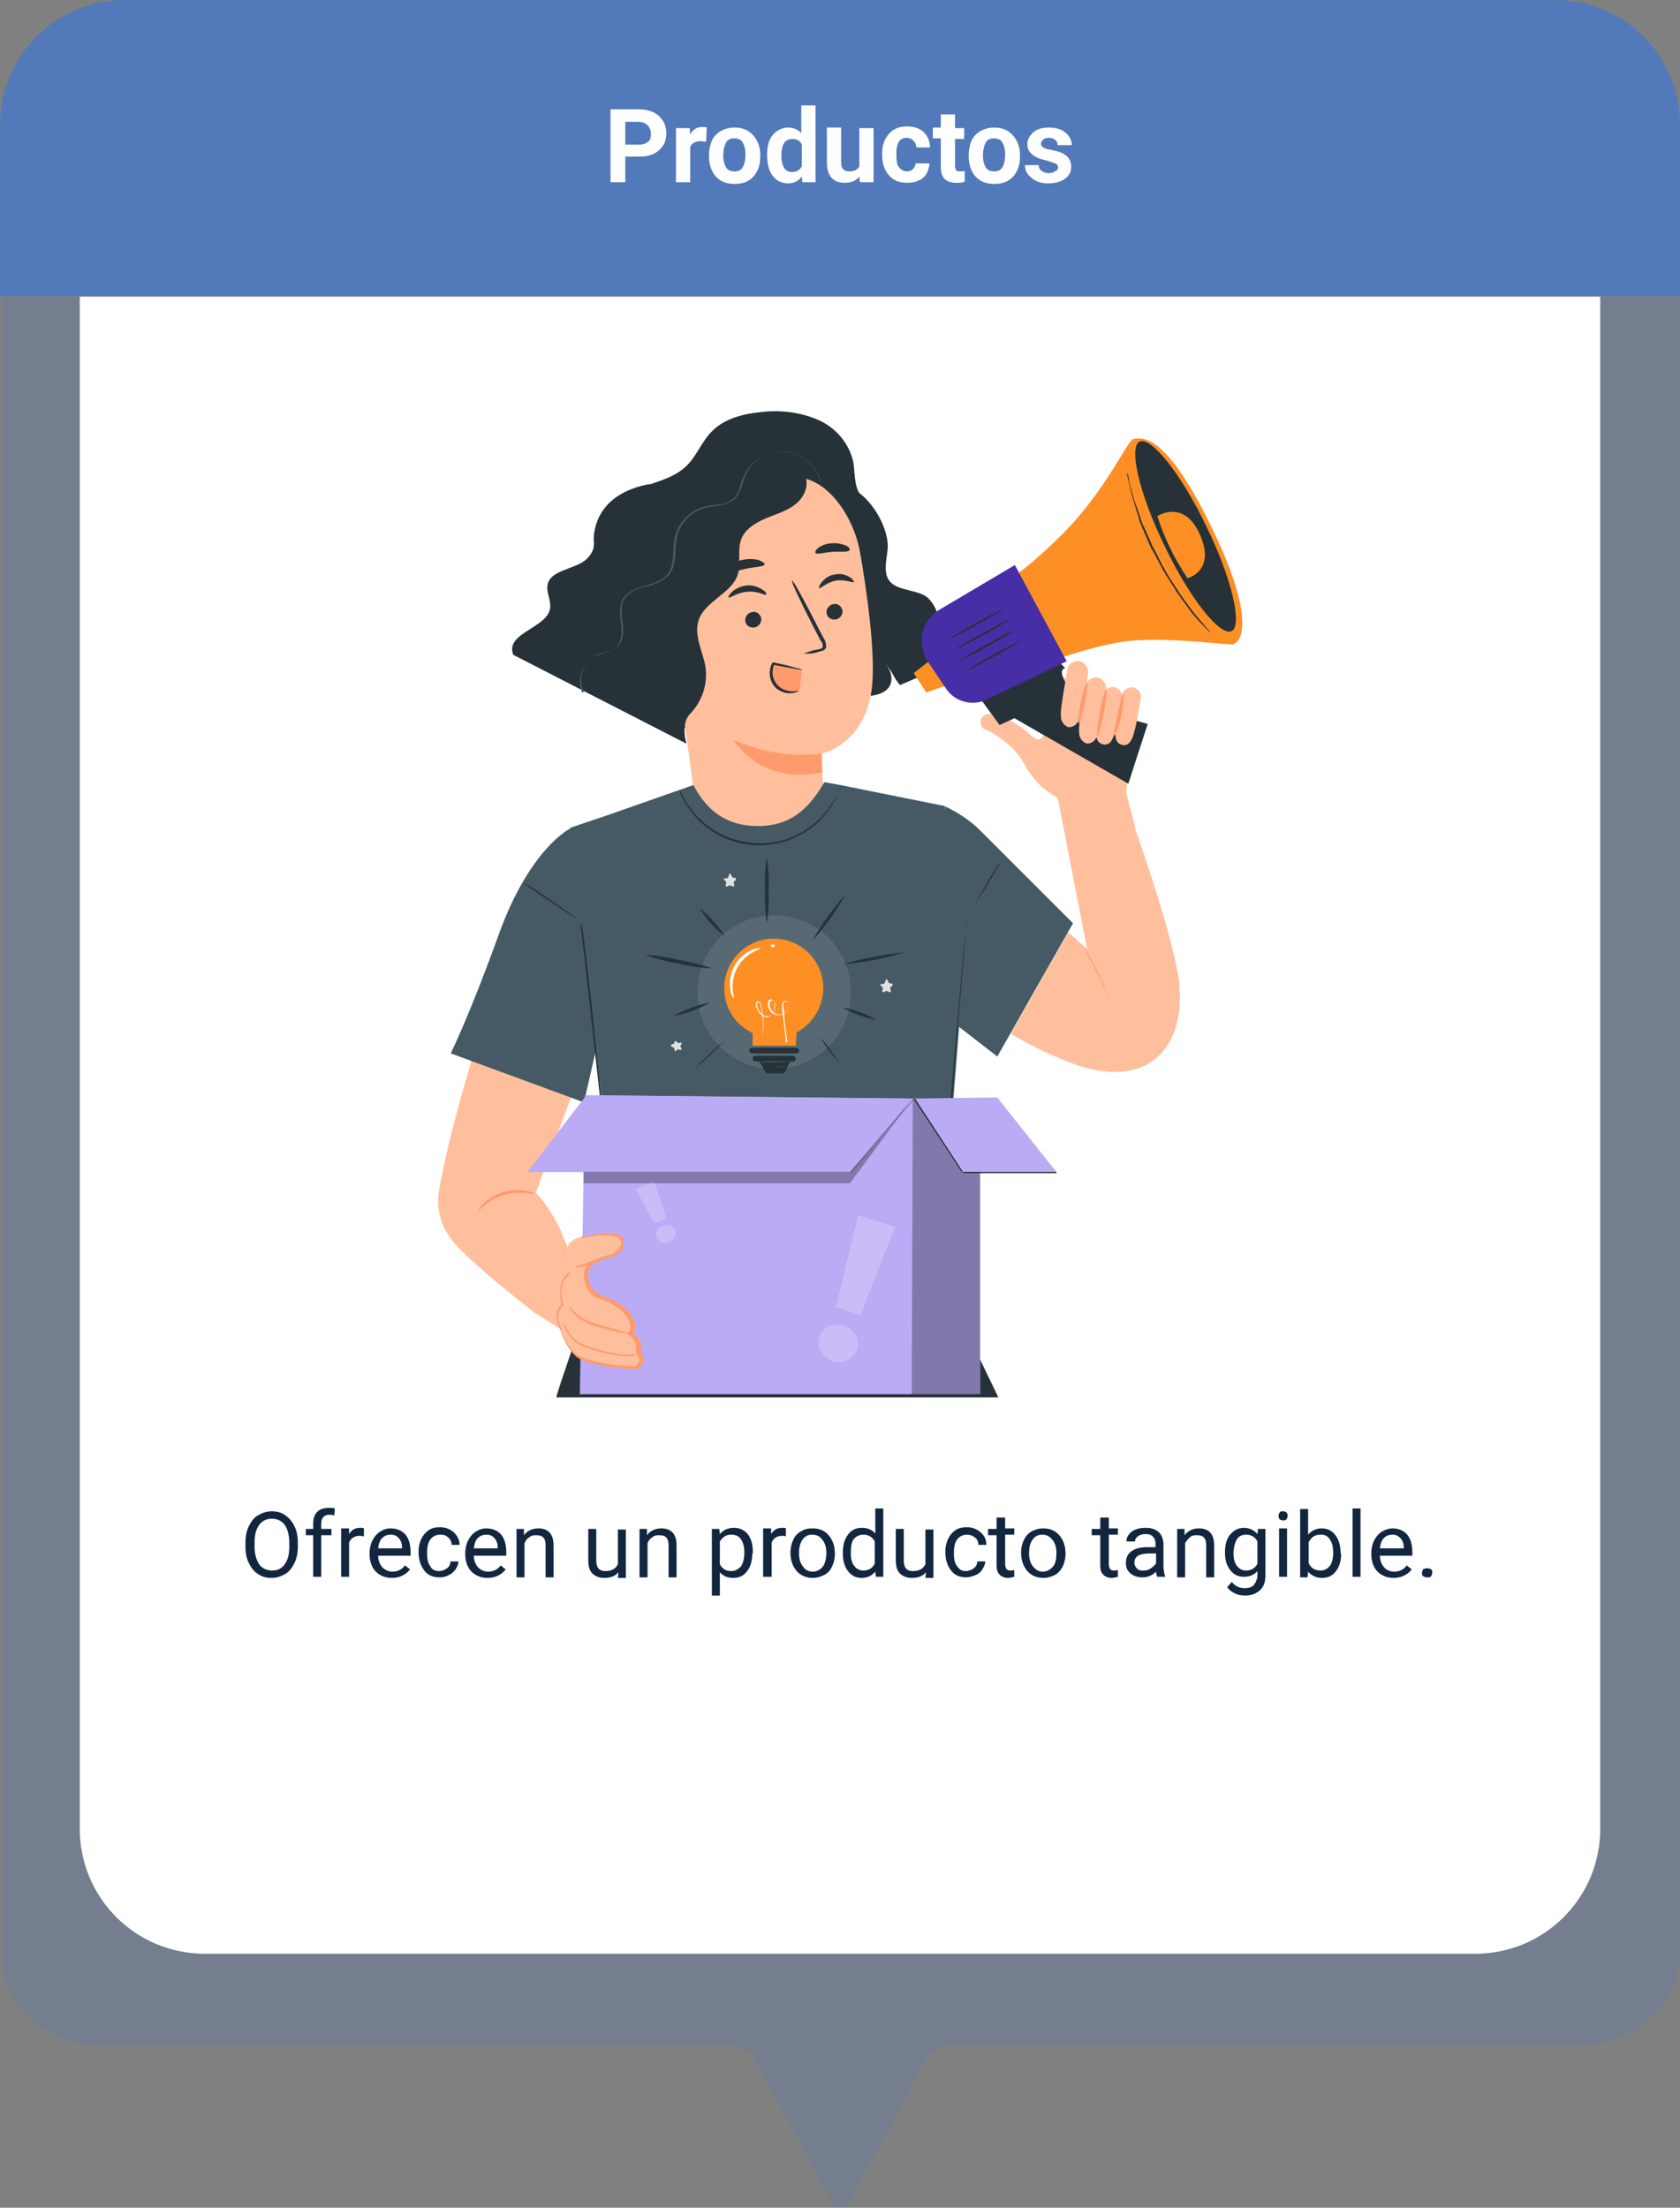 <?xml version="1.0" encoding="utf-8"?>
<!-- Generator: Adobe Illustrator 26.0.0, SVG Export Plug-In . SVG Version: 6.00 Build 0)  -->
<svg version="1.1" id="Capa_1" xmlns="http://www.w3.org/2000/svg" xmlns:xlink="http://www.w3.org/1999/xlink" x="0px" y="0px"
	 viewBox="0 0 295 387.7" style="enable-background:new 0 0 295 387.7;" xml:space="preserve">
<rect x="0" y="0" width="295" height="387.7" fill="#808080" stroke="none"/>
<style type="text/css">
	.st0{opacity:0.25;fill:#5279BA;enable-background:new    ;}
	.st1{fill:#FFFFFF;}
	.st2{enable-background:new    ;}
	.st3{fill:#12263F;}
	.st4{fill:#5279BA;}
	.st5{fill:#263238;}
	.st6{fill:#FFBF9D;}
	.st7{fill:#FF9A6C;}
	.st8{fill:#455A64;}
	.st9{opacity:0.1;}
	.st10{fill:#FD8F25;}
	.st11{fill:#E0E0E0;}
	.st12{fill:#BBABF5;}
	.st13{opacity:0.3;}
	.st14{opacity:0.2;}
	.st15{fill:#472EA6;}
</style>
<path id="Trazado_165307" class="st0" d="M0.4,51.9v291.9c0,8.5,7.9,15.4,17.6,15.4h85l26.7,0c0.7,0.4,1.7,1.1,2.4,1.5l14.3,26.6
	c0.7,0.4,1.7,0.4,2.4,0l14.3-26.6c0.7-0.4,1.7-1.1,2.4-1.5l26.7,0h85c9.7,0,17.6-6.9,17.6-15.4V51.9H0.4z"/>
<path id="Rectángulo_34550" class="st1" d="M14,52.1h267l0,0v269c0,12.2-9.8,22-22,22H36c-12.2,0-22-9.8-22-22V52.1L14,52.1z"/>
<g class="st2">
	<path class="st3" d="M52.3,271.6c0,1.1-0.2,2.1-0.6,2.9s-0.9,1.5-1.6,1.9s-1.5,0.7-2.4,0.7c-0.9,0-1.7-0.2-2.4-0.7
		c-0.7-0.4-1.2-1.1-1.6-1.9s-0.6-1.8-0.6-2.8v-0.8c0-1.1,0.2-2.1,0.6-2.9c0.4-0.8,0.9-1.5,1.6-1.9s1.5-0.7,2.4-0.7
		c0.9,0,1.7,0.2,2.4,0.7s1.2,1.1,1.6,1.9s0.6,1.8,0.6,2.9V271.6z M50.8,270.9c0-1.3-0.3-2.4-0.8-3.1c-0.5-0.7-1.3-1.1-2.3-1.1
		c-0.9,0-1.7,0.4-2.2,1.1c-0.5,0.7-0.8,1.7-0.8,3v0.8c0,1.3,0.3,2.3,0.8,3.1c0.5,0.7,1.3,1.1,2.3,1.1c1,0,1.7-0.4,2.2-1.1
		s0.8-1.7,0.8-3V270.9z"/>
	<path class="st3" d="M55,276.9v-7.3h-1.3v-1.1H55v-0.9c0-0.9,0.2-1.6,0.7-2.1s1.2-0.7,2.1-0.7c0.3,0,0.7,0,1,0.1l-0.1,1.2
		c-0.2,0-0.5-0.1-0.8-0.1c-0.5,0-0.8,0.1-1.1,0.4c-0.3,0.3-0.4,0.7-0.4,1.2v0.9h1.8v1.1h-1.8v7.3H55z"/>
	<path class="st3" d="M63.9,269.8c-0.2,0-0.5-0.1-0.7-0.1c-0.9,0-1.6,0.4-1.9,1.2v6h-1.4v-8.5h1.4l0,1c0.5-0.8,1.1-1.1,2-1.1
		c0.3,0,0.5,0,0.6,0.1V269.8z"/>
	<path class="st3" d="M68.8,277.1c-1.1,0-2.1-0.4-2.8-1.1s-1.1-1.8-1.1-3v-0.3c0-0.8,0.2-1.6,0.5-2.2s0.8-1.2,1.3-1.5
		c0.6-0.4,1.2-0.6,1.9-0.6c1.1,0,2,0.4,2.6,1.1s0.9,1.8,0.9,3.1v0.6h-5.7c0,0.8,0.3,1.5,0.7,2c0.5,0.5,1.1,0.8,1.8,0.8
		c0.5,0,0.9-0.1,1.3-0.3c0.4-0.2,0.7-0.5,0.9-0.8l0.9,0.7C71.3,276.5,70.2,277.1,68.8,277.1z M68.6,269.5c-0.6,0-1.1,0.2-1.5,0.6
		c-0.4,0.4-0.6,1-0.7,1.8h4.2v-0.1c0-0.7-0.2-1.3-0.6-1.7C69.7,269.7,69.2,269.5,68.6,269.5z"/>
	<path class="st3" d="M77.1,275.9c0.5,0,1-0.2,1.4-0.5c0.4-0.3,0.6-0.7,0.6-1.2h1.4c0,0.5-0.2,0.9-0.5,1.4c-0.3,0.4-0.7,0.8-1.2,1
		c-0.5,0.3-1.1,0.4-1.6,0.4c-1.2,0-2.1-0.4-2.7-1.2s-1-1.8-1-3.2v-0.2c0-0.8,0.2-1.6,0.5-2.2c0.3-0.6,0.7-1.1,1.3-1.5
		c0.6-0.4,1.2-0.5,2-0.5c0.9,0,1.7,0.3,2.4,0.9c0.6,0.6,1,1.3,1,2.2h-1.4c0-0.5-0.2-1-0.6-1.3c-0.4-0.4-0.8-0.5-1.4-0.5
		c-0.7,0-1.3,0.3-1.7,0.8c-0.4,0.5-0.6,1.3-0.6,2.3v0.3c0,1,0.2,1.7,0.6,2.2C75.8,275.6,76.4,275.9,77.1,275.9z"/>
	<path class="st3" d="M85.6,277.1c-1.1,0-2.1-0.4-2.8-1.1s-1.1-1.8-1.1-3v-0.3c0-0.8,0.2-1.6,0.5-2.2s0.8-1.2,1.3-1.5
		c0.6-0.4,1.2-0.6,1.9-0.6c1.1,0,2,0.4,2.6,1.1s0.9,1.8,0.9,3.1v0.6h-5.7c0,0.8,0.3,1.5,0.7,2c0.5,0.5,1.1,0.8,1.8,0.8
		c0.5,0,0.9-0.1,1.3-0.3c0.4-0.2,0.7-0.5,0.9-0.8l0.9,0.7C88.1,276.5,87,277.1,85.6,277.1z M85.4,269.5c-0.6,0-1.1,0.2-1.5,0.6
		c-0.4,0.4-0.6,1-0.7,1.8h4.2v-0.1c0-0.7-0.2-1.3-0.6-1.7C86.5,269.7,86,269.5,85.4,269.5z"/>
	<path class="st3" d="M92,268.5l0,1.1c0.6-0.8,1.5-1.2,2.5-1.2c1.8,0,2.7,1,2.7,3v5.6h-1.4v-5.6c0-0.6-0.1-1.1-0.4-1.4
		s-0.7-0.4-1.3-0.4c-0.5,0-0.9,0.1-1.2,0.4c-0.4,0.2-0.6,0.6-0.8,1v6h-1.4v-8.5H92z"/>
	<path class="st3" d="M108.6,276.1c-0.6,0.7-1.4,1-2.5,1c-0.9,0-1.6-0.3-2.1-0.8c-0.5-0.5-0.7-1.3-0.7-2.3v-5.5h1.4v5.5
		c0,1.3,0.5,1.9,1.6,1.9c1.1,0,1.8-0.4,2.2-1.2v-6.1h1.4v8.5h-1.4L108.6,276.1z"/>
	<path class="st3" d="M113.6,268.5l0,1.1c0.6-0.8,1.5-1.2,2.5-1.2c1.8,0,2.7,1,2.7,3v5.6h-1.4v-5.6c0-0.6-0.1-1.1-0.4-1.4
		s-0.7-0.4-1.3-0.4c-0.5,0-0.9,0.1-1.2,0.4c-0.4,0.2-0.6,0.6-0.8,1v6h-1.4v-8.5H113.6z"/>
	<path class="st3" d="M132.1,272.8c0,1.3-0.3,2.3-0.9,3.1c-0.6,0.8-1.4,1.2-2.4,1.2c-1,0-1.8-0.3-2.4-1v4.1H125v-11.7h1.3l0.1,0.9
		c0.6-0.7,1.4-1.1,2.5-1.1c1,0,1.8,0.4,2.4,1.1c0.6,0.8,0.9,1.8,0.9,3.2V272.8z M130.7,272.6c0-1-0.2-1.7-0.6-2.3s-1-0.8-1.7-0.8
		c-0.9,0-1.5,0.4-2,1.2v4c0.4,0.8,1.1,1.2,2,1.2c0.7,0,1.2-0.3,1.7-0.8C130.5,274.5,130.7,273.7,130.7,272.6z"/>
	<path class="st3" d="M138.1,269.8c-0.2,0-0.5-0.1-0.7-0.1c-0.9,0-1.6,0.4-1.9,1.2v6H134v-8.5h1.4l0,1c0.5-0.8,1.1-1.1,2-1.1
		c0.3,0,0.5,0,0.6,0.1V269.8z"/>
	<path class="st3" d="M138.8,272.6c0-0.8,0.2-1.6,0.5-2.2c0.3-0.7,0.8-1.2,1.4-1.5c0.6-0.4,1.2-0.5,2-0.5c1.2,0,2.1,0.4,2.8,1.2
		s1.1,1.9,1.1,3.2v0.1c0,0.8-0.2,1.6-0.5,2.2c-0.3,0.7-0.8,1.2-1.4,1.5s-1.3,0.5-2,0.5c-1.1,0-2.1-0.4-2.8-1.2s-1.1-1.9-1.1-3.2
		V272.6z M140.3,272.8c0,0.9,0.2,1.7,0.7,2.3c0.4,0.6,1,0.9,1.7,0.9c0.7,0,1.3-0.3,1.8-0.9c0.4-0.6,0.6-1.4,0.6-2.4
		c0-0.9-0.2-1.7-0.7-2.3c-0.4-0.6-1-0.9-1.8-0.9c-0.7,0-1.3,0.3-1.7,0.9S140.3,271.7,140.3,272.8z"/>
	<path class="st3" d="M148,272.6c0-1.3,0.3-2.3,0.9-3.1s1.4-1.2,2.4-1.2c1,0,1.8,0.3,2.4,1v-4.4h1.4v12h-1.3l-0.1-0.9
		c-0.6,0.7-1.4,1.1-2.4,1.1c-1,0-1.8-0.4-2.4-1.2s-0.9-1.8-0.9-3.1V272.6z M149.4,272.8c0,1,0.2,1.7,0.6,2.2s0.9,0.8,1.6,0.8
		c0.9,0,1.6-0.4,2-1.2v-3.9c-0.4-0.8-1.1-1.2-2-1.2c-0.7,0-1.3,0.3-1.7,0.8S149.4,271.7,149.4,272.8z"/>
	<path class="st3" d="M162.6,276.1c-0.6,0.7-1.4,1-2.5,1c-0.9,0-1.6-0.3-2.1-0.8s-0.7-1.3-0.7-2.3v-5.5h1.4v5.5
		c0,1.3,0.5,1.9,1.6,1.9c1.1,0,1.8-0.4,2.2-1.2v-6.1h1.4v8.5h-1.4L162.6,276.1z"/>
	<path class="st3" d="M169.6,275.9c0.5,0,1-0.2,1.4-0.5s0.6-0.7,0.6-1.2h1.4c0,0.5-0.2,0.9-0.5,1.4s-0.7,0.8-1.2,1s-1.1,0.4-1.6,0.4
		c-1.2,0-2.1-0.4-2.7-1.2s-1-1.8-1-3.2v-0.2c0-0.8,0.2-1.6,0.5-2.2s0.7-1.1,1.3-1.5s1.2-0.5,2-0.5c0.9,0,1.7,0.3,2.4,0.9
		s1,1.3,1,2.2h-1.4c0-0.5-0.2-1-0.6-1.3s-0.8-0.5-1.4-0.5c-0.7,0-1.3,0.3-1.7,0.8s-0.6,1.3-0.6,2.3v0.3c0,1,0.2,1.7,0.6,2.2
		S168.8,275.9,169.6,275.9z"/>
	<path class="st3" d="M176.5,266.4v2h1.6v1.1h-1.6v5.2c0,0.3,0.1,0.6,0.2,0.8c0.1,0.2,0.4,0.3,0.7,0.3c0.2,0,0.4,0,0.7-0.1v1.2
		c-0.4,0.1-0.8,0.2-1.1,0.2c-0.6,0-1.1-0.2-1.5-0.6s-0.5-0.9-0.5-1.7v-5.2h-1.5v-1.1h1.5v-2H176.5z"/>
	<path class="st3" d="M179.3,272.6c0-0.8,0.2-1.6,0.5-2.2s0.8-1.2,1.4-1.5s1.2-0.5,2-0.5c1.2,0,2.1,0.4,2.8,1.2s1.1,1.9,1.1,3.2v0.1
		c0,0.8-0.2,1.6-0.5,2.2s-0.8,1.2-1.4,1.5s-1.3,0.5-2,0.5c-1.1,0-2.1-0.4-2.8-1.2s-1.1-1.9-1.1-3.2V272.6z M180.7,272.8
		c0,0.9,0.2,1.7,0.7,2.3s1,0.9,1.7,0.9c0.7,0,1.3-0.3,1.8-0.9s0.6-1.4,0.6-2.4c0-0.9-0.2-1.7-0.7-2.3s-1-0.9-1.8-0.9
		c-0.7,0-1.3,0.3-1.7,0.9S180.7,271.7,180.7,272.8z"/>
	<path class="st3" d="M194.7,266.4v2h1.6v1.1h-1.6v5.2c0,0.3,0.1,0.6,0.2,0.8c0.1,0.2,0.4,0.3,0.7,0.3c0.2,0,0.4,0,0.7-0.1v1.2
		c-0.4,0.1-0.8,0.2-1.1,0.2c-0.6,0-1.1-0.2-1.5-0.6s-0.5-0.9-0.5-1.7v-5.2h-1.5v-1.1h1.5v-2H194.7z"/>
	<path class="st3" d="M203.2,276.9c-0.1-0.2-0.2-0.5-0.2-0.9c-0.7,0.7-1.5,1-2.4,1c-0.8,0-1.5-0.2-2.1-0.7s-0.8-1.1-0.8-1.8
		c0-0.9,0.3-1.6,1-2.1s1.6-0.7,2.8-0.7h1.4v-0.7c0-0.5-0.2-0.9-0.5-1.2s-0.7-0.4-1.3-0.4c-0.5,0-0.9,0.1-1.3,0.4s-0.5,0.6-0.5,0.9
		h-1.5c0-0.4,0.1-0.8,0.4-1.2s0.7-0.7,1.2-0.9s1.1-0.3,1.7-0.3c1,0,1.7,0.2,2.3,0.7s0.8,1.2,0.9,2v3.9c0,0.8,0.1,1.4,0.3,1.9v0.1
		H203.2z M200.8,275.8c0.5,0,0.9-0.1,1.3-0.4s0.7-0.5,0.9-0.9v-1.7h-1.1c-1.8,0-2.7,0.5-2.7,1.6c0,0.5,0.2,0.8,0.5,1.1
		S200.3,275.8,200.8,275.8z"/>
	<path class="st3" d="M208,268.5l0,1.1c0.6-0.8,1.5-1.2,2.5-1.2c1.8,0,2.7,1,2.7,3v5.6h-1.4v-5.6c0-0.6-0.1-1.1-0.4-1.4
		s-0.7-0.4-1.3-0.4c-0.5,0-0.9,0.1-1.2,0.4s-0.6,0.6-0.8,1v6h-1.4v-8.5H208z"/>
	<path class="st3" d="M215.1,272.6c0-1.3,0.3-2.4,0.9-3.1s1.4-1.2,2.4-1.2c1,0,1.8,0.4,2.4,1.1l0.1-0.9h1.3v8.2c0,1.1-0.3,2-1,2.6
		s-1.5,0.9-2.6,0.9c-0.6,0-1.2-0.1-1.8-0.4s-1-0.6-1.3-1.1l0.8-0.9c0.6,0.8,1.4,1.1,2.3,1.1c0.7,0,1.3-0.2,1.6-0.6s0.6-1,0.6-1.7
		v-0.7c-0.6,0.7-1.4,1-2.4,1c-1,0-1.8-0.4-2.4-1.2S215.1,274,215.1,272.6z M216.6,272.8c0,1,0.2,1.7,0.6,2.2s0.9,0.8,1.6,0.8
		c0.9,0,1.6-0.4,2-1.2v-3.9c-0.4-0.8-1.1-1.2-2-1.2c-0.7,0-1.3,0.3-1.6,0.8S216.6,271.7,216.6,272.8z"/>
	<path class="st3" d="M224.5,266.2c0-0.2,0.1-0.4,0.2-0.6s0.4-0.2,0.6-0.2s0.5,0.1,0.6,0.2s0.2,0.4,0.2,0.6s-0.1,0.4-0.2,0.6
		s-0.4,0.2-0.6,0.2s-0.5-0.1-0.6-0.2S224.5,266.5,224.5,266.2z M226,276.9h-1.4v-8.5h1.4V276.9z"/>
	<path class="st3" d="M235.5,272.8c0,1.3-0.3,2.3-0.9,3.1s-1.4,1.2-2.4,1.2c-1.1,0-1.9-0.4-2.5-1.1l-0.1,1h-1.3v-12h1.4v4.5
		c0.6-0.7,1.4-1.1,2.4-1.1s1.8,0.4,2.4,1.2s0.9,1.8,0.9,3.2V272.8z M234.1,272.6c0-1-0.2-1.7-0.6-2.3s-0.9-0.8-1.6-0.8
		c-1,0-1.6,0.4-2.1,1.3v3.7c0.4,0.9,1.1,1.3,2.1,1.3c0.7,0,1.2-0.3,1.6-0.8S234.1,273.7,234.1,272.6z"/>
	<path class="st3" d="M238.9,276.9h-1.4v-12h1.4V276.9z"/>
	<path class="st3" d="M244.7,277.1c-1.1,0-2.1-0.4-2.8-1.1s-1.1-1.8-1.1-3v-0.3c0-0.8,0.2-1.6,0.5-2.2s0.8-1.2,1.3-1.5
		s1.2-0.6,1.9-0.6c1.1,0,2,0.4,2.6,1.1s0.9,1.8,0.9,3.1v0.6h-5.7c0,0.8,0.3,1.5,0.7,2s1.1,0.8,1.8,0.8c0.5,0,0.9-0.1,1.3-0.3
		s0.7-0.5,0.9-0.8l0.9,0.7C247.2,276.5,246.1,277.1,244.7,277.1z M244.5,269.5c-0.6,0-1.1,0.2-1.5,0.6s-0.6,1-0.7,1.8h4.2v-0.1
		c0-0.7-0.2-1.3-0.6-1.7S245.1,269.5,244.5,269.5z"/>
	<path class="st3" d="M249.7,276.2c0-0.2,0.1-0.5,0.2-0.6s0.4-0.2,0.7-0.2s0.5,0.1,0.7,0.2s0.2,0.4,0.2,0.6c0,0.2-0.1,0.4-0.2,0.6
		s-0.4,0.2-0.7,0.2s-0.5-0.1-0.7-0.2S249.7,276.4,249.7,276.2z"/>
</g>
<path id="Rectángulo_34551" class="st4" d="M22,0h251c12.2,0,22,9.8,22,22v29.9l0,0H0l0,0V22C0,9.8,9.8,0,22,0z"/>
<g class="st2">
	<path class="st1" d="M109.8,27.5V32h-2.6V19.2h5c1,0,1.8,0.2,2.5,0.5s1.3,0.9,1.7,1.5c0.4,0.6,0.6,1.4,0.6,2.2c0,1.3-0.4,2.2-1.3,3
		s-2,1.1-3.6,1.1H109.8z M109.8,25.4h2.4c0.7,0,1.2-0.2,1.6-0.5s0.5-0.8,0.5-1.4c0-0.6-0.2-1.1-0.6-1.5s-0.9-0.6-1.5-0.6h-2.4V25.4z
		"/>
	<path class="st1" d="M124,24.9c-0.3,0-0.7-0.1-0.9-0.1c-1,0-1.6,0.3-1.9,1V32h-2.5v-9.5h2.4l0.1,1.1c0.5-0.9,1.2-1.3,2.1-1.3
		c0.3,0,0.5,0,0.8,0.1L124,24.9z"/>
	<path class="st1" d="M124.5,27.2c0-0.9,0.2-1.8,0.5-2.5s0.9-1.3,1.6-1.7s1.5-0.6,2.4-0.6c1.3,0,2.3,0.4,3.1,1.2s1.3,1.9,1.4,3.2
		l0,0.7c0,1.5-0.4,2.6-1.2,3.5s-1.9,1.3-3.3,1.3s-2.5-0.4-3.3-1.3s-1.2-2.1-1.2-3.6V27.2z M127,27.3c0,0.9,0.2,1.6,0.5,2.1
		c0.3,0.5,0.8,0.7,1.5,0.7c0.6,0,1.1-0.2,1.4-0.7c0.3-0.5,0.5-1.2,0.5-2.3c0-0.9-0.2-1.6-0.5-2.1s-0.8-0.7-1.5-0.7
		c-0.6,0-1.1,0.2-1.4,0.7C127.2,25.6,127,26.3,127,27.3z"/>
	<path class="st1" d="M134.7,27.2c0-1.5,0.3-2.7,1-3.5s1.6-1.3,2.7-1.3c0.9,0,1.7,0.3,2.3,1v-4.9h2.5V32h-2.3l-0.1-1
		c-0.6,0.8-1.4,1.2-2.4,1.2c-1.1,0-2-0.4-2.7-1.3S134.7,28.7,134.7,27.2z M137.2,27.4c0,0.9,0.2,1.6,0.5,2.1s0.8,0.7,1.4,0.7
		c0.8,0,1.3-0.3,1.7-1v-3.8c-0.3-0.7-0.9-1-1.6-1C137.8,24.4,137.2,25.4,137.2,27.4z"/>
	<path class="st1" d="M150.9,31c-0.6,0.8-1.5,1.1-2.6,1.1c-1,0-1.8-0.3-2.3-0.9s-0.8-1.4-0.8-2.6v-6.2h2.5v6.2c0,1,0.5,1.5,1.4,1.5
		c0.9,0,1.5-0.3,1.8-0.9v-6.7h2.5V32H151L150.9,31z"/>
	<path class="st1" d="M159.2,30.1c0.5,0,0.8-0.1,1.1-0.4s0.4-0.6,0.5-1h2.4c0,0.6-0.2,1.2-0.5,1.8c-0.3,0.5-0.8,1-1.4,1.2
		c-0.6,0.3-1.3,0.4-2,0.4c-1.4,0-2.4-0.4-3.2-1.3c-0.8-0.9-1.2-2.1-1.2-3.6v-0.2c0-1.5,0.4-2.6,1.2-3.5s1.8-1.3,3.2-1.3
		c1.2,0,2.1,0.3,2.9,1c0.7,0.7,1.1,1.6,1.1,2.7h-2.4c0-0.5-0.2-0.9-0.5-1.2s-0.7-0.5-1.2-0.5c-0.6,0-1,0.2-1.3,0.6
		c-0.3,0.4-0.5,1.1-0.5,2.1v0.3c0,1,0.1,1.7,0.4,2.1S158.6,30.1,159.2,30.1z"/>
	<path class="st1" d="M167.7,20.2v2.3h1.6v1.9h-1.6v4.7c0,0.4,0.1,0.6,0.2,0.8s0.4,0.2,0.8,0.2c0.3,0,0.5,0,0.7-0.1v1.9
		c-0.5,0.2-1,0.2-1.5,0.2c-1.8,0-2.7-0.9-2.7-2.7v-5.1h-1.4v-1.9h1.4v-2.3H167.7z"/>
	<path class="st1" d="M170.1,27.2c0-0.9,0.2-1.8,0.5-2.5s0.9-1.3,1.6-1.7s1.5-0.6,2.4-0.6c1.3,0,2.3,0.4,3.1,1.2s1.3,1.9,1.4,3.2
		l0,0.7c0,1.5-0.4,2.6-1.2,3.5s-1.9,1.3-3.3,1.3s-2.5-0.4-3.3-1.3s-1.2-2.1-1.2-3.6V27.2z M172.6,27.3c0,0.9,0.2,1.6,0.5,2.1
		c0.3,0.5,0.8,0.7,1.5,0.7c0.6,0,1.1-0.2,1.4-0.7c0.3-0.5,0.5-1.2,0.5-2.3c0-0.9-0.2-1.6-0.5-2.1s-0.8-0.7-1.5-0.7
		c-0.6,0-1.1,0.2-1.4,0.7C172.8,25.6,172.6,26.3,172.6,27.3z"/>
	<path class="st1" d="M185.8,29.4c0-0.3-0.2-0.6-0.5-0.7s-0.8-0.3-1.5-0.5c-2.3-0.5-3.4-1.4-3.4-2.9c0-0.8,0.4-1.5,1.1-2.1
		c0.7-0.6,1.6-0.8,2.7-0.8c1.2,0,2.2,0.3,2.9,0.9s1.1,1.3,1.1,2.2h-2.5c0-0.4-0.1-0.7-0.4-0.9c-0.2-0.2-0.6-0.4-1.1-0.4
		c-0.4,0-0.8,0.1-1,0.3s-0.4,0.4-0.4,0.7c0,0.3,0.1,0.5,0.4,0.7c0.3,0.2,0.7,0.3,1.3,0.4s1.2,0.3,1.6,0.4c1.3,0.5,2,1.3,2,2.6
		c0,0.9-0.4,1.6-1.1,2.1c-0.7,0.5-1.7,0.8-2.9,0.8c-0.8,0-1.5-0.1-2.1-0.4c-0.6-0.3-1.1-0.7-1.5-1.2c-0.4-0.5-0.5-1-0.5-1.6h2.4
		c0,0.5,0.2,0.8,0.5,1s0.7,0.4,1.2,0.4c0.5,0,0.9-0.1,1.1-0.3C185.7,29.9,185.8,29.7,185.8,29.4z"/>
</g>
<g id="Grupo_94115" transform="translate(256.409 1149.624)">
	<g id="Grupo_93906" transform="translate(117.739 69.639)">
		<g id="Grupo_93901" transform="translate(0 0)">
			<g id="Grupo_93895">
				<g id="Grupo_93734" transform="translate(34.901 12.939)">
					<g id="Grupo_93733">
						<g id="Grupo_93732">
							<g id="Grupo_93731">
								<path id="Trazado_210543" class="st5" d="M-261.9-1147c4.7-0.1,9.2,7.2,8.7,11.4c-0.2,2-0.9,4.4,0.7,5.8
									c1.6,1.4,4.8,1.2,6.4,2.6c1.2,1.2,1.9,2.8,1.9,4.5c-0.1,2.6,0.5,6,2.5,6.8l-9.3,4c-1-1-1.5-2.7-2.6-3.7
									c1.2,1.1,2.5,5-2.6,5.6l-3.3-2.8c-8.5,2.7-17.5,6-24.6,2.3"/>
							</g>
						</g>
					</g>
				</g>
				<g id="Grupo_93738" transform="translate(12.951)">
					<g id="Grupo_93737">
						<g id="Grupo_93736">
							<g id="Grupo_93735">
								<path id="Trazado_210544" class="st5" d="M-284-1109.8c0.6-2,1.6-3.8,1.9-5.8c0.8-4.3-1.5-9.1,0.5-13
									c1.4-2.8,4.5-4.2,7.4-5.2c2.9-1,5.8-1.7,7.9-3.9c1.6-1.7,2.4-3.9,4-5.6c2.2-2.4,5.6-3.3,8.9-3.6c3.3-0.4,6.7,0,9.8,1.3
									c3.1,1.3,5.5,4,6.3,7.3c0.3,1.6,0.2,3.3,0.7,4.8c0.6,1.7,2,3,2.9,4.5c1.8,3.5,1.1,7.7-1.8,10.3l-22,30.3
									c-4.8,2-10.3-3.9-14.2-7.4C-275.4-1099-285.4-1104.9-284-1109.8z"/>
							</g>
						</g>
					</g>
				</g>
				<g id="Grupo_93740" transform="translate(25.072 11.519)">
					<g id="Grupo_93739">
						<path id="Trazado_210545" class="st6" d="M-248.2-1133.8c-1.2-6.7-6.5-14.5-13.2-13l-20.4,7.6c-2,0.4-3,2.1-1.8,1.6l6.6,48.6
							l14.3,9.7l8.2-12.1c-0.4-4.1-0.6-7-0.6-7s8.5-1.6,9.1-13C-245.7-1117.2-246.9-1126.4-248.2-1133.8z"/>
					</g>
				</g>
				<g id="Grupo_93890" transform="translate(37.22 23.051)">
					<g id="Grupo_93889">
						<g id="Grupo_93852" transform="translate(0.669 5.46)">
							<g id="Grupo_93851">
								<g id="Grupo_93850">
									<g id="Grupo_93793" transform="translate(2.832)">
										<g id="Grupo_93757" transform="translate(0 6.608)">
											<g id="Grupo_93756">
												<g id="Grupo_93755">
													<g id="Grupo_93754">
														<g id="Grupo_93753">
															<g id="Grupo_93752">
																<g id="Grupo_93751">
																	<g id="Grupo_93750">
																		<g id="Grupo_93749">
																			<g id="Grupo_93748">
																				<g id="Grupo_93747">
																					<g id="Grupo_93746">
																						<g id="Grupo_93745">
																							<g id="Grupo_93744">
																								<g id="Grupo_93743">
																									<g id="Grupo_93742">
																										<g id="Grupo_93741">
																											<path id="Trazado_210546" class="st5" d="M-281.2-1145.8c0.1,0.8-0.5,1.5-1.2,1.6
																												c-0.8,0.1-1.5-0.3-1.6-1.1c0,0,0,0,0,0c-0.1-0.8,0.5-1.5,1.2-1.6
																												C-282.1-1147.1-281.4-1146.6-281.2-1145.8C-281.2-1145.9-281.2-1145.9-281.2-1145.8z"/>
																										</g>
																									</g>
																								</g>
																							</g>
																						</g>
																					</g>
																				</g>
																			</g>
																		</g>
																	</g>
																</g>
															</g>
														</g>
													</g>
												</g>
											</g>
										</g>
										<g id="Grupo_93774" transform="translate(14.266 5.217)">
											<g id="Grupo_93773">
												<g id="Grupo_93772">
													<g id="Grupo_93771">
														<g id="Grupo_93770">
															<g id="Grupo_93769">
																<g id="Grupo_93768">
																	<g id="Grupo_93767">
																		<g id="Grupo_93766">
																			<g id="Grupo_93765">
																				<g id="Grupo_93764">
																					<g id="Grupo_93763">
																						<g id="Grupo_93762">
																							<g id="Grupo_93761">
																								<g id="Grupo_93760">
																									<g id="Grupo_93759">
																										<g id="Grupo_93758">
																											<path id="Trazado_210547" class="st5" d="M-281.2-1145.8c0.1,0.8-0.5,1.5-1.2,1.6
																												c-0.8,0.1-1.5-0.4-1.6-1.1c0,0,0,0,0,0c-0.1-0.8,0.5-1.5,1.2-1.6
																												C-282.1-1147.1-281.4-1146.6-281.2-1145.8C-281.2-1145.9-281.2-1145.9-281.2-1145.8z"/>
																										</g>
																									</g>
																								</g>
																							</g>
																						</g>
																					</g>
																				</g>
																			</g>
																		</g>
																	</g>
																</g>
															</g>
														</g>
													</g>
												</g>
											</g>
										</g>
										<g id="Grupo_93792" transform="translate(12.977)">
											<g id="Grupo_93791">
												<g id="Grupo_93790">
													<g id="Grupo_93789">
														<g id="Grupo_93788">
															<g id="Grupo_93787">
																<g id="Grupo_93786">
																	<g id="Grupo_93785">
																		<g id="Grupo_93784">
																			<g id="Grupo_93783">
																				<g id="Grupo_93782">
																					<g id="Grupo_93781">
																						<g id="Grupo_93780">
																							<g id="Grupo_93779">
																								<g id="Grupo_93778">
																									<g id="Grupo_93777">
																										<g id="Grupo_93776">
																											<g id="Grupo_93775">
																												<path id="Trazado_210548" class="st5" d="M-277.9-1145.6c-0.1,0.3-1.5-0.5-3.2-0.2
																													c-1.7,0.3-2.7,1.5-2.9,1.3c-0.1-0.1,0-0.5,0.5-1.1c0.6-0.7,1.4-1.2,2.3-1.3c0.9-0.2,1.8,0,2.6,0.5
																													C-278.1-1146.1-277.9-1145.7-277.9-1145.6z"/>
																											</g>
																										</g>
																									</g>
																								</g>
																							</g>
																						</g>
																					</g>
																				</g>
																			</g>
																		</g>
																	</g>
																</g>
															</g>
														</g>
													</g>
												</g>
											</g>
										</g>
									</g>
									<g id="Grupo_93812" transform="translate(0 1.949)">
										<g id="Grupo_93811">
											<g id="Grupo_93810">
												<g id="Grupo_93809">
													<g id="Grupo_93808">
														<g id="Grupo_93807">
															<g id="Grupo_93806">
																<g id="Grupo_93805">
																	<g id="Grupo_93804">
																		<g id="Grupo_93803">
																			<g id="Grupo_93802">
																				<g id="Grupo_93801">
																					<g id="Grupo_93800">
																						<g id="Grupo_93799">
																							<g id="Grupo_93798">
																								<g id="Grupo_93797">
																									<g id="Grupo_93796">
																										<g id="Grupo_93795">
																											<g id="Grupo_93794">
																												<path id="Trazado_210549" class="st5" d="M-277.5-1145.3c-0.2,0.2-1.5-0.7-3.3-0.5
																													c-1.8,0.1-3.1,1.2-3.3,1c-0.1-0.1,0.1-0.5,0.6-1c0.7-0.6,1.6-1,2.6-1.1c1-0.1,1.9,0.2,2.7,0.7
																													C-277.6-1145.9-277.4-1145.4-277.5-1145.3z"/>
																											</g>
																										</g>
																									</g>
																								</g>
																							</g>
																						</g>
																					</g>
																				</g>
																			</g>
																		</g>
																	</g>
																</g>
															</g>
														</g>
													</g>
												</g>
											</g>
										</g>
									</g>
									<g id="Grupo_93831" transform="translate(11.134 1.183)">
										<g id="Grupo_93830">
											<g id="Grupo_93829">
												<g id="Grupo_93828">
													<g id="Grupo_93827">
														<g id="Grupo_93826">
															<g id="Grupo_93825">
																<g id="Grupo_93824">
																	<g id="Grupo_93823">
																		<g id="Grupo_93822">
																			<g id="Grupo_93821">
																				<g id="Grupo_93820">
																					<g id="Grupo_93819">
																						<g id="Grupo_93818">
																							<g id="Grupo_93817">
																								<g id="Grupo_93816">
																									<g id="Grupo_93815">
																										<g id="Grupo_93814">
																											<g id="Grupo_93813">
																												<path id="Trazado_210550" class="st5" d="M-282-1134.2c0.8-0.3,1.6-0.6,2.5-0.7
																													c0.4-0.1,0.8-0.2,0.8-0.5c0-0.4-0.1-0.8-0.4-1.1l-1.5-2.9c-2.1-4.1-3.7-7.5-3.5-7.6
																													c0.2-0.1,2,3.2,4.1,7.3c0.5,1,1,2,1.5,2.9c0.3,0.4,0.4,1,0.4,1.5c-0.1,0.3-0.3,0.5-0.6,0.6
																													c-0.2,0.1-0.4,0.1-0.7,0.2C-280.3-1134.2-281.1-1134.1-282-1134.2z"/>
																											</g>
																										</g>
																									</g>
																								</g>
																							</g>
																						</g>
																					</g>
																				</g>
																			</g>
																		</g>
																	</g>
																</g>
															</g>
														</g>
													</g>
												</g>
											</g>
										</g>
									</g>
									<g id="Grupo_93849" transform="translate(0.859 29.146)">
										<g id="Grupo_93848">
											<g id="Grupo_93847">
												<g id="Grupo_93846">
													<g id="Grupo_93845">
														<g id="Grupo_93844">
															<g id="Grupo_93843">
																<g id="Grupo_93842">
																	<g id="Grupo_93841">
																		<g id="Grupo_93840">
																			<g id="Grupo_93839">
																				<g id="Grupo_93838">
																					<g id="Grupo_93837">
																						<g id="Grupo_93836">
																							<g id="Grupo_93835">
																								<g id="Grupo_93834">
																									<g id="Grupo_93833">
																										<g id="Grupo_93832">
																											<path id="Trazado_210551" class="st7" d="M-268.6-1144.6c-5.3,0.7-10.6-0.2-15.5-2.4c0,0,4.5,8,15.6,5.7
																												L-268.6-1144.6z"/>
																										</g>
																									</g>
																								</g>
																							</g>
																						</g>
																					</g>
																				</g>
																			</g>
																		</g>
																	</g>
																</g>
															</g>
														</g>
													</g>
												</g>
											</g>
										</g>
									</g>
								</g>
							</g>
						</g>
						<g id="Grupo_93870" transform="translate(0 2.912)">
							<g id="Grupo_93869">
								<g id="Grupo_93868">
									<g id="Grupo_93867">
										<g id="Grupo_93866">
											<g id="Grupo_93865">
												<g id="Grupo_93864">
													<g id="Grupo_93863">
														<g id="Grupo_93862">
															<g id="Grupo_93861">
																<g id="Grupo_93860">
																	<g id="Grupo_93859">
																		<g id="Grupo_93858">
																			<g id="Grupo_93857">
																				<g id="Grupo_93856">
																					<g id="Grupo_93855">
																						<g id="Grupo_93854">
																							<g id="Grupo_93853">
																								<path id="Trazado_210552" class="st5" d="M-277.1-1146.1c-0.1,0.4-1.7,0.4-3.5,0.8
																									c-1.8,0.4-3.2,1.1-3.5,0.7c-0.1-0.2,0.1-0.6,0.6-1.1c1.5-1.2,3.4-1.6,5.3-1.2
																									C-277.4-1146.6-277.1-1146.3-277.1-1146.1z"/>
																							</g>
																						</g>
																					</g>
																				</g>
																			</g>
																		</g>
																	</g>
																</g>
															</g>
														</g>
													</g>
												</g>
											</g>
										</g>
									</g>
								</g>
							</g>
						</g>
						<g id="Grupo_93888" transform="translate(15.826)">
							<g id="Grupo_93887">
								<g id="Grupo_93886">
									<g id="Grupo_93885">
										<g id="Grupo_93884">
											<g id="Grupo_93883">
												<g id="Grupo_93882">
													<g id="Grupo_93881">
														<g id="Grupo_93880">
															<g id="Grupo_93879">
																<g id="Grupo_93878">
																	<g id="Grupo_93877">
																		<g id="Grupo_93876">
																			<g id="Grupo_93875">
																				<g id="Grupo_93874">
																					<g id="Grupo_93873">
																						<g id="Grupo_93872">
																							<g id="Grupo_93871">
																								<path id="Trazado_210553" class="st5" d="M-278-1145.7c-0.3,0.4-1.5,0.2-3,0.3c-1.5,0.1-2.7,0.5-3,0.2
																									c-0.1-0.2,0-0.5,0.5-0.9c0.7-0.5,1.5-0.8,2.4-0.8c0.8-0.1,1.7,0.1,2.5,0.4
																									C-278.1-1146.2-277.9-1145.9-278-1145.7z"/>
																							</g>
																						</g>
																					</g>
																				</g>
																			</g>
																		</g>
																	</g>
																</g>
															</g>
														</g>
													</g>
												</g>
											</g>
										</g>
									</g>
								</g>
							</g>
						</g>
					</g>
				</g>
				<g id="Grupo_93894" transform="translate(0 10.941)">
					<g id="Grupo_93893">
						<g id="Grupo_93892">
							<g id="Grupo_93891">
								<path id="Trazado_210554" class="st5" d="M-277.8-1122.6c1-2-1.2-4.1,0.3-6c1.4-1.7,5.3-2,6.6-3.7c0.8-0.8,1.2-1.9,1-3
									c0-1.5,0.3-8.1,9.8-9.9l1.6,5.8c0.6-0.3,1.2-0.6,1.8-0.8c7.6-3.2,15.5-5.5,23.7-6.8c1.1,1.6,0.2,4-1.3,5.2
									c-1.5,1.3-3.4,1.8-5.3,2.6s-3.7,1.9-4.4,3.7c-0.7,1.9,0,4.2-0.6,6.2c-1.1,3.4-5.8,4.6-6.9,8.1c-0.8,2.6,0.7,5.3,1.2,7.9
									c0.5,3.1-0.5,6.2-2.7,8.5c-1.7,1.7-0.6,5.2-0.6,5.2l-30.4-15.6C-285.5-1118.7-279.1-1119.8-277.8-1122.6z"/>
							</g>
						</g>
					</g>
				</g>
			</g>
			<g id="Grupo_93900" transform="translate(11.931 6.745)">
				<g id="Grupo_93899">
					<g id="Grupo_93898">
						<g id="Grupo_93897">
							<g id="Grupo_93896">
								<path id="Trazado_210555" class="st8" d="M-283.5-1104.5c0-0.1,0-0.1-0.1-0.2c-0.1-0.2-0.1-0.3-0.2-0.5
									c-0.2-0.7-0.3-1.4-0.2-2c0.1-1.1,0.6-2.1,1.4-2.9c0.5-0.5,1.1-0.8,1.7-1.1c0.7-0.2,1.5-0.3,2.2-0.6c0.4-0.2,0.8-0.4,1.1-0.7
									c0.3-0.3,0.5-0.7,0.7-1.1c0.3-0.9,0.3-1.8,0.2-2.8c-0.2-1-0.2-1.9-0.2-2.9c0-0.5,0.2-1,0.4-1.4c0.3-0.4,0.6-0.8,1-1.1
									c0.9-0.6,1.9-1,3-1.2c1.1-0.3,2.2-0.7,3.2-1.4c0.5-0.4,0.9-0.8,1.2-1.4c0.3-0.6,0.4-1.1,0.5-1.7c0.2-1.2,0.1-2.4,0.3-3.6
									c0.3-2.4,1.9-4.4,4.1-5.4c1.1-0.4,2.2-0.6,3.3-0.7c0.6-0.1,1.1-0.2,1.6-0.4c0.5-0.2,1-0.5,1.4-0.9c0.6-0.9,1.1-1.8,1.3-2.9
									c0.3-0.9,0.7-1.8,1.3-2.6c1.1-1.4,2.7-2.3,4.4-2.6c1.4-0.2,2.9,0,4.2,0.7c1,0.5,1.8,1.2,2.5,2.1c0.4,0.5,0.8,1.2,1,1.8
									c0.1,0.2,0.1,0.4,0.2,0.5c0,0.1,0,0.1,0.1,0.2c0-0.2-0.1-0.5-0.2-0.7c-0.2-0.7-0.6-1.3-1-1.8c-0.7-0.9-1.5-1.6-2.5-2.1
									c-1.3-0.7-2.8-1-4.3-0.7c-1.8,0.3-3.4,1.2-4.6,2.6c-0.6,0.8-1.1,1.7-1.4,2.6c-0.2,1-0.6,2-1.2,2.8c-0.8,0.7-1.8,1.2-2.9,1.2
									c-1.2,0.1-2.3,0.3-3.4,0.7c-2.3,1-3.9,3.1-4.3,5.6c-0.2,1.2-0.1,2.5-0.3,3.6c-0.1,0.6-0.2,1.2-0.5,1.7
									c-0.3,0.5-0.6,1-1.1,1.3c-1.9,1.4-4.3,1.3-6.1,2.6c-0.4,0.3-0.8,0.7-1.1,1.2c-0.2,0.5-0.4,1-0.4,1.5c0,1,0,2,0.2,3
									c0.1,0.9,0.1,1.8-0.2,2.7c-0.1,0.4-0.3,0.8-0.6,1.1c-0.3,0.3-0.6,0.5-1,0.7c-0.7,0.3-1.5,0.4-2.2,0.7
									c-0.7,0.2-1.3,0.6-1.8,1.1c-0.8,0.8-1.3,1.9-1.4,3c-0.1,0.7,0,1.4,0.2,2.1c0.1,0.2,0.1,0.3,0.2,0.5
									C-283.6-1104.6-283.6-1104.6-283.5-1104.5z"/>
							</g>
						</g>
					</g>
				</g>
			</g>
		</g>
		<g id="Grupo_93905" transform="translate(45.113 44.177)">
			<g id="Grupo_93902" transform="translate(0.22 0.246)">
				<path id="Trazado_210556" class="st7" d="M-278.7-1145.9c-1.5-0.3-3.5-0.8-5-1.1c-0.8,1.7-0.2,3.8,1.5,4.6c1,0.5,2.1,0.5,3.1,0"
					/>
			</g>
			<g id="Grupo_93904">
				<g id="Grupo_93903">
					<path id="Trazado_210557" class="st5" d="M-278.9-1142.2c0,0-0.1,0.1-0.5,0.3c-0.5,0.2-1,0.2-1.5,0.2c-0.8-0.1-1.5-0.4-2.1-0.9
						c-0.7-0.7-1.1-1.6-1.1-2.6c0-0.6,0.1-1.2,0.4-1.7l0.1-0.2l0.2,0c1.5,0.3,2.8,0.6,3.7,0.9c0.5,0.1,1,0.2,1.4,0.4
						c-0.5,0-1-0.1-1.5-0.2c-0.9-0.2-2.2-0.4-3.7-0.7l0.2-0.1c-0.2,0.5-0.3,1-0.3,1.5c0,0.9,0.4,1.7,1,2.3c0.5,0.5,1.2,0.8,1.8,0.9
						c0.5,0.1,1,0.1,1.4,0C-279.1-1142.1-278.9-1142.2-278.9-1142.2z"/>
				</g>
			</g>
		</g>
	</g>
	<g id="Grupo_93924" transform="translate(104.591 134.738)">
		<g id="Grupo_93912">
			<g id="Grupo_93907" transform="translate(0 34.575)">
				<path id="Trazado_210558" class="st6" d="M-273.8-1147c-0.1,1.1-7.6,22.5-10.1,37.1c-0.5,3,0.2,6.1,2.1,8.5
					c2.5,3.6,14.8,13.1,14.8,13.1l5.8,3.6c1-4.4,3.7-6.8,3.6-10.3c0,0-2.6-1.7-4.4-6.5c-1.1-2.9-2.8-5.7-4.9-8l11.3-30.7
					L-273.8-1147z"/>
			</g>
			<g id="Grupo_93908" transform="translate(23.255)">
				<path id="Trazado_210559" class="st8" d="M-277.3-1141.3l14.8-5.2l0,0c2.4,4.6,5.9,7.2,11.3,7.2c5.7,0,8.9-2.9,11.7-7.7l2.8,0.5
					l18.4,3.7l2.8,34.5l-2.5,31.8l5.9,31.7c-23.3,2.9-44.7,3.5-68.1,0.4l3.6-29.9l-7.5-64.7L-277.3-1141.3z"/>
			</g>
			<g id="Grupo_93909" transform="translate(2.248 8.125)">
				<path id="Trazado_210560" class="st8" d="M-261.9-1146.6l-1.2-0.4c0,0-7.1,3.4-12.6,18.7c-5,13.9-8.4,20.8-8.4,20.8l23.4,8.6
					l4.8-21.1L-261.9-1146.6z"/>
			</g>
			<g id="Grupo_93911" transform="translate(6.968 71.644)">
				<g id="Grupo_93910">
					<path id="Trazado_210561" class="st7" d="M-274-1146.3c-0.5,0-1.1-0.1-1.6-0.2c-1.3-0.1-2.6,0-3.8,0.3c-1.2,0.4-2.4,1-3.4,1.8
						c-0.4,0.4-0.8,0.7-1.2,1c0.2-0.5,0.6-0.9,1-1.3c1-0.9,2.2-1.6,3.5-2c1.3-0.4,2.7-0.4,4-0.2
						C-275.1-1146.8-274.5-1146.6-274-1146.3z"/>
				</g>
			</g>
		</g>
		<g id="Grupo_93913" transform="translate(87.519 4.275)">
			<path id="Trazado_210562" class="st8" d="M-282.5-1147L-282.5-1147c2.3,1.1,4.4,2.5,6.2,4.3l16.2,16.2l-13.3,23.4l-10.7-8.3
				L-282.5-1147z"/>
		</g>
		<g id="Grupo_93915" transform="translate(89.055 23.07)">
			<g id="Grupo_93914">
				<path id="Trazado_210563" class="st5" d="M-280.3-1147c0,0,0,0.1,0,0.1c0,0.1,0,0.2,0,0.4c0,0.3-0.1,0.8-0.1,1.4
					c-0.1,1.2-0.2,3-0.4,5.2c-0.3,4.4-0.9,10.4-1.4,17s-1,12.6-1.4,17c-0.2,2.2-0.3,3.9-0.4,5.2c0,0.6-0.1,1.1-0.1,1.4
					c0,0.2,0,0.3,0,0.4c0,0,0.1,0,0.1,0.1c0,0,0,0.1-0.1,0.1s-0.1,0-0.1-0.1c0,0,0,0,0.1-0.1c0-0.1,0-0.2,0-0.4c0-0.3,0-0.8,0.1-1.4
					c0.1-1.2,0.2-3,0.3-5.2c0.3-4.4,0.7-10.4,1.3-17c0.6-6.6,1.1-12.6,1.5-17l0.5-5.1c0.1-0.6,0.1-1.1,0.1-1.4c0-0.1,0-0.3,0-0.4
					C-280.3-1146.9-280.3-1147-280.3-1147z"/>
			</g>
		</g>
		<g id="Grupo_93917" transform="translate(25.19 24.863)">
			<g id="Grupo_93916">
				<path id="Trazado_210564" class="st5" d="M-284.1-1147C-284.1-1147-284.1-1146.9-284.1-1147l0.1,0.4c0,0.3,0.1,0.6,0.2,1.1
					c0.1,1,0.3,2.4,0.5,4.1c0.4,3.4,1,8.2,1.5,13.5c0.6,5.3,1.1,10,1.4,13.5l0.4,4.1l0.1,1.1l0,0.3c0,0,0,0.1,0,0.1c0,0,0-0.1,0-0.1
					c0-0.1,0-0.2,0-0.3c0-0.3-0.1-0.6-0.2-1.1c-0.1-1-0.3-2.4-0.5-4.1c-0.4-3.5-0.9-8.2-1.5-13.5c-0.6-5.3-1.1-10-1.5-13.5
					c-0.2-1.7-0.4-3.1-0.5-4.1c-0.1-0.5-0.1-0.8-0.1-1.1c0-0.1,0-0.2,0-0.3C-284.1-1146.9-284.1-1147-284.1-1147z"/>
			</g>
		</g>
		<g id="Grupo_93919" transform="translate(42.36 0.531)">
			<g id="Grupo_93918">
				<path id="Trazado_210565" class="st5" d="M-255.7-1147c0,0.1-0.1,0.2-0.1,0.4c-0.1,0.2-0.2,0.6-0.4,1c-0.5,1.2-1.2,2.4-2,3.4
					c-1.2,1.6-2.7,2.9-4.4,3.8c-4.3,2.4-9.5,2.6-13.9,0.5c-1.8-0.9-3.4-2-4.7-3.5c-0.9-1-1.6-2.1-2.3-3.3c-0.2-0.4-0.4-0.8-0.4-1
					c-0.1-0.1-0.1-0.2-0.1-0.4c0.1,0.1,0.1,0.2,0.2,0.3c0.1,0.2,0.3,0.5,0.5,1c0.6,1.2,1.4,2.2,2.3,3.2c1.3,1.4,2.9,2.6,4.7,3.4
					c4.4,2,9.5,1.9,13.7-0.5c1.7-1,3.2-2.2,4.4-3.8c0.8-1,1.5-2.2,2.1-3.3c0.2-0.4,0.3-0.8,0.4-1
					C-255.8-1146.8-255.8-1146.9-255.7-1147z"/>
			</g>
		</g>
		<g id="Grupo_93921" transform="translate(15.04 17.746)">
			<g id="Grupo_93920">
				<path id="Trazado_210566" class="st5" d="M-274.6-1140.7c0,0.1-2.2-1.3-4.8-3.1c-2.6-1.7-4.7-3.2-4.7-3.3c0-0.1,2.2,1.3,4.8,3.1
					S-274.6-1140.7-274.6-1140.7z"/>
			</g>
		</g>
		<g id="Grupo_93923" transform="translate(94.016 14.079)">
			<g id="Grupo_93922">
				<path id="Trazado_210567" class="st5" d="M-279.4-1147c0.1,0-1,1.8-2.2,3.9c-1.3,2.1-2.4,3.8-2.4,3.8s1-1.8,2.2-3.9
					C-280.6-1145.3-279.5-1147-279.4-1147z"/>
			</g>
		</g>
	</g>
	<g id="Grupo_94003" transform="translate(140.999 147.884)">
		<g id="Grupo_93925" transform="translate(6.432 7.523)" class="st9">
			<circle id="Elipse_5305" class="st1" cx="-267.9" cy="-1130.8" r="13.5"/>
		</g>
		<g id="Grupo_94002" transform="translate(0)">
			<g id="Grupo_93967" transform="translate(13.857 14.324)">
				<g id="Grupo_93960">
					<g id="Grupo_93941">
						<g id="Grupo_93930">
							<g id="Grupo_93929">
								<g id="Grupo_93928">
									<g id="Grupo_93927">
										<g id="Grupo_93926">
											<path id="Trazado_210568" class="st10" d="M-266.7-1138.3c0-4.8-3.9-8.7-8.7-8.7c-4.8,0-8.7,3.9-8.7,8.7
												c0,3.4,1.9,6.4,5,7.9v2.2h7.6c0,0,0-1.2,0.1-2.3C-268.5-1132.1-266.7-1135.1-266.7-1138.3z"/>
										</g>
									</g>
								</g>
							</g>
						</g>
						<g id="Grupo_93935" transform="translate(4.475 19.164)">
							<g id="Grupo_93934">
								<g id="Grupo_93933">
									<g id="Grupo_93932">
										<g id="Grupo_93931">
											<path id="Trazado_210569" class="st5" d="M-276-1146h-7.6c-0.3,0-0.5-0.2-0.6-0.5l0,0c0-0.3,0.3-0.5,0.6-0.5h7.6
												c0.3,0,0.5,0.2,0.6,0.5l0,0C-275.4-1146.2-275.7-1146-276-1146z"/>
										</g>
									</g>
								</g>
							</g>
						</g>
						<g id="Grupo_93940" transform="translate(4.985 20.573)">
							<g id="Grupo_93939">
								<g id="Grupo_93938">
									<g id="Grupo_93937">
										<g id="Grupo_93936">
											<path id="Trazado_210570" class="st5" d="M-277.1-1147h-6.5c-0.3,0-0.5,0.2-0.5,0.5c0,0.3,0.2,0.5,0.5,0.5c0,0,0,0,0,0
												h0.7l1,1.8c0.1,0.2,0.3,0.3,0.6,0.3h2.3c0.2,0,0.5-0.1,0.6-0.3l0.9-1.8h0.5c0.3,0,0.5-0.2,0.5-0.5
												C-276.6-1146.8-276.8-1147-277.1-1147C-277-1147-277.1-1147-277.1-1147L-277.1-1147z"/>
										</g>
									</g>
								</g>
							</g>
						</g>
					</g>
					<g id="Grupo_93947" transform="translate(7.38 23.129)">
						<g id="Grupo_93946">
							<g id="Grupo_93945">
								<g id="Grupo_93944">
									<g id="Grupo_93943">
										<g id="Grupo_93942">
											<path id="Trazado_210571" class="st8" d="M-281-1146.6c0,0-0.2-0.1-0.4-0.1c-0.7-0.2-1.5-0.2-2.2,0.1
												c-0.3,0.1-0.4,0.2-0.4,0.2c0.1-0.1,0.3-0.2,0.4-0.2c0.7-0.3,1.5-0.3,2.3-0.1C-281.3-1146.8-281.1-1146.7-281-1146.6z"/>
										</g>
									</g>
								</g>
							</g>
						</g>
					</g>
					<g id="Grupo_93953" transform="translate(6.26 21.523)">
						<g id="Grupo_93952">
							<g id="Grupo_93951">
								<g id="Grupo_93950">
									<g id="Grupo_93949">
										<g id="Grupo_93948">
											<path id="Trazado_210572" class="st8" d="M-278.8-1146.9c0,0-1.2,0.1-2.6,0.1c-1.5,0-2.6,0-2.6-0.1c0,0,1.2-0.1,2.6-0.1
												S-278.8-1147-278.8-1146.9z"/>
										</g>
									</g>
								</g>
							</g>
						</g>
					</g>
					<g id="Grupo_93959" transform="translate(6.721 22.338)">
						<g id="Grupo_93958">
							<g id="Grupo_93957">
								<g id="Grupo_93956">
									<g id="Grupo_93955">
										<g id="Grupo_93954">
											<path id="Trazado_210573" class="st8" d="M-279.7-1147c-0.2,0-0.4,0.1-0.6,0.1c-0.4,0-0.9,0-1.6,0.1c-0.6,0-1.2,0-1.6,0
												c-0.2,0-0.4,0-0.6,0c0.2,0,0.4,0,0.6,0l1.6,0l1.6,0C-280.1-1147-279.9-1147-279.7-1147z"/>
										</g>
									</g>
								</g>
							</g>
						</g>
					</g>
				</g>
				<g id="Grupo_93963" transform="translate(1 1.666)">
					<g id="Grupo_93962">
						<g id="Grupo_93961">
							<path id="Trazado_210574" class="st1" d="M-278.7-1147c0,0.1-0.6,0.3-1.5,0.8c-2.3,1.3-3.6,3.8-3.4,6.5
								c0.1,1,0.3,1.6,0.2,1.6c-0.3-0.5-0.6-1-0.6-1.6c-0.5-2.8,1-5.7,3.6-6.9C-279.9-1146.9-279.3-1147-278.7-1147z"/>
						</g>
					</g>
				</g>
				<g id="Grupo_93966" transform="translate(8.091 1.018)">
					<g id="Grupo_93965">
						<g id="Grupo_93964">
							<path id="Trazado_210575" class="st1" d="M-283.3-1146.8c0,0.2-0.1,0.3-0.3,0.3s-0.4-0.1-0.4-0.2c0-0.2,0.1-0.3,0.3-0.3
								S-283.3-1146.9-283.3-1146.8z"/>
						</g>
					</g>
				</g>
			</g>
			<g id="Grupo_93969" transform="translate(4.678 32.372)">
				<g id="Grupo_93968">
					<path id="Trazado_210576" class="st11" d="M-283.3-1147l0.3,0.3c0,0,0.1,0,0.1,0l0.4-0.1c0.1,0,0.1,0,0.1,0.1c0,0,0,0.1,0,0.1
						l-0.2,0.4c0,0,0,0.1,0,0.1l0.2,0.4c0,0.1,0,0.1-0.1,0.2c0,0-0.1,0-0.1,0l-0.4-0.1c0,0-0.1,0-0.1,0l-0.3,0.3c0,0-0.1,0-0.2,0
						c0,0,0,0,0-0.1l-0.1-0.4c0,0,0-0.1-0.1-0.1l-0.4-0.2c-0.1,0-0.1-0.1-0.1-0.2c0,0,0,0,0.1-0.1l0.4-0.2c0,0,0.1-0.1,0.1-0.1
						l0.1-0.4C-283.5-1147-283.5-1147-283.3-1147C-283.4-1147-283.3-1147-283.3-1147z"/>
				</g>
			</g>
			<g id="Grupo_93971" transform="translate(41.22 21.429)">
				<g id="Grupo_93970">
					<path id="Trazado_210577" class="st11" d="M-282.8-1146.9l0.2,0.5c0,0,0.1,0.1,0.1,0.1l0.5,0.1c0.1,0,0.1,0.1,0.1,0.2
						c0,0,0,0.1,0,0.1l-0.4,0.4c0,0-0.1,0.1,0,0.1l0.1,0.5c0,0.1,0,0.2-0.1,0.2c0,0-0.1,0-0.1,0l-0.5-0.2c0,0-0.1,0-0.1,0l-0.5,0.2
						c-0.1,0-0.2,0-0.2-0.1c0,0,0-0.1,0-0.1l0.1-0.5c0,0,0-0.1,0-0.1l-0.4-0.4c-0.1-0.1-0.1-0.2,0-0.2c0,0,0.1,0,0.1,0l0.5-0.1
						c0,0,0.1,0,0.1-0.1l0.2-0.5C-283.1-1147-283-1147-282.8-1146.9C-282.9-1147-282.8-1146.9-282.8-1146.9z"/>
				</g>
			</g>
			<g id="Grupo_93973" transform="translate(13.724 2.881)">
				<g id="Grupo_93972">
					<path id="Trazado_210578" class="st11" d="M-282.8-1146.9l0.2,0.5c0,0,0.1,0.1,0.1,0.1l0.5,0.1c0.1,0,0.1,0.1,0.1,0.2
						c0,0,0,0.1,0,0.1l-0.4,0.4c0,0-0.1,0.1,0,0.1l0.1,0.5c0,0.1,0,0.2-0.1,0.2c0,0-0.1,0-0.1,0l-0.5-0.2c0,0-0.1,0-0.1,0l-0.5,0.2
						c-0.1,0-0.2,0-0.2-0.1c0,0,0-0.1,0-0.1l0.1-0.5c0,0,0-0.1,0-0.1l-0.4-0.4c-0.1-0.1-0.1-0.2,0-0.2c0,0,0.1,0,0.1,0l0.5-0.1
						c0,0,0.1,0,0.1-0.1l0.2-0.5C-283.1-1147-283-1147-282.8-1146.9C-282.9-1147-282.8-1146.9-282.8-1146.9z"/>
				</g>
			</g>
			<g id="Grupo_93999">
				<g id="Grupo_93976" transform="translate(34.639 16.716)">
					<g id="Grupo_93975">
						<g id="Grupo_93974">
							<path id="Trazado_210579" class="st5" d="M-273.2-1147c-3.5,1.1-7.2,1.8-10.9,2.1C-280.6-1145.9-276.9-1146.6-273.2-1147z"/>
						</g>
					</g>
				</g>
				<g id="Grupo_93979" transform="translate(29.344 6.574)">
					<g id="Grupo_93978">
						<g id="Grupo_93977">
							<path id="Trazado_210580" class="st5" d="M-278.3-1147c-1.6,2.9-3.5,5.6-5.8,8.1C-282.5-1141.8-280.5-1144.5-278.3-1147z"/>
						</g>
					</g>
				</g>
				<g id="Grupo_93982" transform="translate(21.044)">
					<g id="Grupo_93981">
						<g id="Grupo_93980">
							<path id="Trazado_210581" class="st5" d="M-283.8-1147c0.3,1.9,0.4,3.9,0.3,5.8c0.1,2,0,3.9-0.3,5.8
								c-0.3-1.9-0.4-3.9-0.3-5.8C-284.2-1143.1-284.1-1145.1-283.8-1147z"/>
						</g>
					</g>
				</g>
				<g id="Grupo_93985" transform="translate(9.501 8.956)">
					<g id="Grupo_93984">
						<g id="Grupo_93983">
							<path id="Trazado_210582" class="st5" d="M-279.6-1142c-1.8-1.4-3.3-3.1-4.5-5C-282.3-1145.6-280.8-1143.9-279.6-1142z"/>
						</g>
					</g>
				</g>
				<g id="Grupo_93988" transform="translate(0 17.178)">
					<g id="Grupo_93987">
						<g id="Grupo_93986">
							<path id="Trazado_210583" class="st5" d="M-272.3-1144.6c-2-0.1-4-0.4-6-0.9c-2-0.3-3.9-0.8-5.8-1.5c2,0.1,4,0.4,6,0.9
								C-276.2-1145.7-274.2-1145.3-272.3-1144.6z"/>
						</g>
					</g>
				</g>
				<g id="Grupo_93991" transform="translate(4.879 25.516)">
					<g id="Grupo_93990">
						<g id="Grupo_93989">
							<path id="Trazado_210584" class="st5" d="M-277.6-1147c-2,1.2-4.2,2-6.5,2.4C-282.1-1145.7-279.9-1146.5-277.6-1147z"/>
						</g>
					</g>
				</g>
				<g id="Grupo_93994" transform="translate(34.639 26.413)">
					<g id="Grupo_93993">
						<g id="Grupo_93992">
							<path id="Trazado_210585" class="st5" d="M-278.1-1144.8c-2.1-0.4-4.1-1.1-6-2.2C-282-1146.6-280-1145.9-278.1-1144.8z"/>
						</g>
					</g>
				</g>
				<g id="Grupo_93996" transform="translate(8.644 32.121)">
					<g id="Grupo_93995">
						<path id="Trazado_210586" class="st5" d="M-284.1-1141.9c1.7-1.8,3.5-3.5,5.4-5.1C-280.4-1145.2-282.2-1143.5-284.1-1141.9z"
							/>
					</g>
				</g>
				<g id="Grupo_93998" transform="translate(30.687 31.632)">
					<g id="Grupo_93997">
						<path id="Trazado_210587" class="st5" d="M-280.9-1142.7c-1.2-1.3-2.3-2.8-3.2-4.3C-282.9-1145.7-281.8-1144.2-280.9-1142.7z"
							/>
					</g>
				</g>
			</g>
			<g id="Grupo_94001" transform="translate(19.42 25.107)">
				<g id="Grupo_94000">
					<path id="Trazado_210588" class="st1" d="M-278.8-1139.3c0,0,0-0.1,0-0.3c0-0.2-0.1-0.5-0.1-0.9c-0.1-0.8-0.2-1.9-0.4-3.3
						c-0.1-0.7-0.2-1.4-0.2-2.3c0-0.2,0.1-0.4,0.2-0.6c0.2-0.2,0.4-0.2,0.7-0.1c0.2,0.1,0.3,0.4,0.3,0.6c0,0.2,0,0.5-0.1,0.7
						c-0.2,0.5-0.5,0.8-1,1c-0.5,0.2-1,0.2-1.5,0c-0.5-0.2-0.8-0.7-1-1.2c-0.1-0.3-0.1-0.5-0.1-0.8c0-0.1,0.1-0.3,0.1-0.4
						c0.1-0.1,0.2-0.2,0.4-0.2c0.2,0,0.3,0.1,0.4,0.2c0.1,0.1,0.2,0.2,0.2,0.3c0.1,0.3,0.1,0.5,0.1,0.8c0,0.5-0.2,1.1-0.5,1.4
						c-0.4,0.4-0.9,0.5-1.4,0.3c-0.4-0.2-0.8-0.5-1-1c-0.1-0.2-0.2-0.4-0.3-0.6c-0.1-0.2-0.1-0.4-0.1-0.7c0-0.1,0.1-0.2,0.2-0.3
						c0.1-0.1,0.2-0.1,0.4,0c0.2,0.1,0.3,0.3,0.3,0.6c0.5,1.8,0.6,3.7,0.2,5.5c-0.1,0.4-0.2,0.8-0.3,1.2c0,0,0-0.1,0.1-0.3
						c0-0.2,0.1-0.5,0.2-0.9c0.2-1.1,0.2-2.2,0.1-3.3c-0.1-0.8-0.2-1.5-0.4-2.2c0-0.2-0.1-0.4-0.3-0.5c-0.1,0-0.2,0-0.2,0
						c-0.1,0.1-0.1,0.2-0.1,0.3c0,0.2,0,0.4,0.1,0.6c0.1,0.2,0.2,0.4,0.3,0.6c0.2,0.4,0.6,0.7,1,0.9c0.5,0.1,1,0,1.3-0.3
						c0.3-0.4,0.5-0.8,0.5-1.3c0-0.3,0-0.5-0.1-0.7c-0.1-0.2-0.3-0.4-0.5-0.4c-0.2,0-0.4,0.3-0.4,0.5c0,0.2,0,0.5,0.1,0.7
						c0.2,0.5,0.5,0.9,0.9,1.1c0.4,0.2,0.9,0.2,1.4,0c0.4-0.2,0.8-0.5,0.9-1c0.1-0.2,0.1-0.4,0.1-0.6c0-0.2-0.1-0.4-0.3-0.5
						c-0.2-0.1-0.4-0.1-0.5,0.1c-0.1,0.1-0.2,0.3-0.2,0.5c0.1,0.8,0.2,1.6,0.2,2.2c0.1,1.4,0.3,2.5,0.4,3.3c0,0.4,0.1,0.7,0.1,0.9
						C-278.8-1139.4-278.8-1139.3-278.8-1139.3z"/>
				</g>
			</g>
		</g>
	</g>
	<g id="Grupo_94031" transform="translate(119.631 189.708)">
		<g id="Grupo_94018" transform="translate(0)">
			<g id="Grupo_94004" transform="translate(5.767 33.969)">
				<path id="Trazado_210589" class="st5" d="M-284.1-1127.9c-0.3,0,6.5-19.1,6.5-19.1h61.9l9.2,19.1H-284.1z"/>
			</g>
			<g id="Grupo_94012">
				<g id="Grupo_94005" transform="translate(0.636)">
					<path id="Trazado_210590" class="st12" d="M-273.7-1147l-10.4,13.5h56.7l11-12.9L-273.7-1147z"/>
				</g>
				<g id="Grupo_94007" transform="translate(9.874)">
					<g id="Grupo_94006">
						<path id="Trazado_210591" class="st12" d="M-213.8-1094.5h-70.3l0.9-52.5l69.4,0.7L-213.8-1094.5z"/>
					</g>
				</g>
				<g id="Grupo_94008" transform="translate(68.147 0.555)" class="st13">
					<path id="Trazado_210592" d="M-284.1-1095l0.2-52l11.8,0.1v51.9L-284.1-1095z"/>
				</g>
				<g id="Grupo_94009" transform="translate(68.358 0.384)">
					<path id="Trazado_210593" class="st12" d="M-284.1-1146.8l8.5,12.9h16.7l-10.4-13.1L-284.1-1146.8z"/>
				</g>
				<g id="Grupo_94011" transform="translate(0 0.386)">
					<g id="Grupo_94010">
						<path id="Trazado_210594" class="st5" d="M-190.5-1133.9c0,0-0.1,0-0.3,0l-0.9,0l-3.3,0l-12.2,0h0l0,0l-8.5-12.9l0.2,0
							l-11.1,13l0,0h-4l-37.7,0l-11.4,0l-3.1,0l-0.8,0c-0.2,0-0.3,0-0.3,0s0.1,0,0.3,0l0.8,0l3.1,0l11.4,0l37.7,0h4l-0.1,0
							l11.2-12.9l0.1-0.1l0.1,0.1l8.5,13l-0.1,0l12.2,0l3.3,0l0.9,0C-190.6-1133.9-190.5-1133.9-190.5-1133.9z"/>
					</g>
				</g>
			</g>
			<g id="Grupo_94014" transform="translate(51.749 21.11)" class="st14">
				<g id="Grupo_94013">
					<path id="Trazado_210595" class="st1" d="M-283.7-1123.1c-0.4-0.8-0.5-1.7-0.2-2.5c0.2-0.8,0.8-1.5,1.6-1.9
						c1.8-0.7,3.8-0.1,4.8,1.5c0.4,0.8,0.5,1.7,0.2,2.5c-0.3,0.9-0.9,1.6-1.7,1.9C-280.7-1120.8-282.7-1121.4-283.7-1123.1
						L-283.7-1123.1z M-277.1-1147l6.5,2l-6.1,15.5l-4.3-1.4L-277.1-1147z"/>
				</g>
			</g>
			<g id="Grupo_94016" transform="translate(19.682 15.097)" class="st14">
				<g id="Grupo_94015">
					<path id="Trazado_210596" class="st1" d="M-284.1-1145.6l3.2-1.4l2.2,6.5l-2.1,0.9L-284.1-1145.6z M-279.5-1136.3
						c-0.4-0.1-0.7-0.4-0.9-0.8c-0.2-0.4-0.2-0.8,0-1.2c0.2-0.4,0.5-0.7,1-0.9c0.4-0.2,0.9-0.2,1.3-0.1c0.4,0.1,0.7,0.4,0.9,0.8
						c0.2,0.4,0.2,0.8,0,1.2c-0.2,0.4-0.5,0.8-0.9,0.9C-278.6-1136.2-279.1-1136.1-279.5-1136.3z"/>
				</g>
			</g>
			<g id="Grupo_94017" transform="translate(10.523 0.555)" class="st13">
				<path id="Trazado_210597" d="M-284.1-1132.1h46.8l11-14.9l-11,12.9h-46.8L-284.1-1132.1z"/>
			</g>
		</g>
		<g id="Grupo_94030" transform="translate(5.774 24.322)">
			<g id="Grupo_94029">
				<g id="Grupo_94022">
					<g id="Grupo_94019" transform="translate(0.161 0.159)">
						<path id="Trazado_210598" class="st6" d="M-282.6-1142.5c0,0-1-2.8,2.3-3.7c2.1-0.6,8.7-1.9,7.7,1.2c-0.4,1.1-1.4,1.9-2.6,1.9
							c-1.1,0.2-2,0.7-2.8,1.4c0,0-1,0.8-0.9,1.8c0.1,1,0,3.1,2.9,4.1c2.9,1,4.2,2.1,5.1,3.9c0.8,1.6-0.2,2.3-0.2,2.3
							s1.8,1.3,1.5,2.6c-0.1,0.5,0,1,0.3,1.4l0,0c0.3,0.7,0,1.5-0.6,1.9c-0.1,0.1-0.2,0.1-0.4,0.1l-0.1,0c0,0-8.7-0.3-10.6-2.5
							c-1.1-1.2-1.9-2.6-2.2-4.2c0,0-1.6-2.7,0.2-4.2c-0.7-3.1,0-4.6,1.2-5.5L-282.6-1142.5z"/>
					</g>
					<g id="Grupo_94021">
						<g id="Grupo_94020">
							<path id="Trazado_210599" class="st7" d="M-282.5-1142.4c0.1,0.2,0.2,0.4,0.2,0.6c0.1,0.5,0.3,1.1,0.5,1.8l0,0.1l0,0
								c-0.7,0.5-1.1,1.3-1.3,2.1c-0.2,1.1-0.1,2.2,0.2,3.3l0,0.1l-0.1,0.1c-0.5,0.5-0.8,1.1-0.8,1.8c0,0.8,0.2,1.5,0.6,2.2l0,0l0,0
								c0.3,1.1,0.7,2.2,1.4,3.1c0.3,0.5,0.7,1,1.2,1.4c0.5,0.3,1.1,0.6,1.7,0.8c2.7,0.8,5.5,1.2,8.3,1.3h-0.1c0.5,0,1-0.4,1.1-0.9
								c0.1-0.2,0-0.5-0.1-0.7c-0.2-0.3-0.3-0.6-0.4-0.9c0-0.3,0-0.6,0-1c0-0.3-0.1-0.5-0.2-0.8c-0.3-0.5-0.7-1-1.2-1.3l-0.2-0.2
								l0.2-0.2c0.1-0.1,0.2-0.1,0.2-0.2c0.3-0.6,0.2-1.3-0.1-1.8c-0.3-0.6-0.7-1.2-1.2-1.7c-1-0.9-2.2-1.6-3.5-2
								c-0.7-0.2-1.3-0.5-1.8-1c-0.5-0.5-0.9-1-1.1-1.7c-0.2-0.6-0.3-1.3-0.3-1.9c0.1-0.7,0.4-1.3,1-1.7l0,0c0.6-0.5,1.3-0.9,2-1.2
								c0.4-0.1,0.7-0.2,1.1-0.3c0.3-0.1,0.7-0.2,1-0.3c0.6-0.3,1-0.8,1.3-1.3c0.1-0.3,0.2-0.6,0.1-0.9c-0.1-0.3-0.2-0.5-0.5-0.6
								c-0.5-0.3-1.1-0.4-1.7-0.4c-0.6,0-1.1,0-1.7,0c-1,0.1-2,0.3-2.9,0.5c-0.8,0.1-1.5,0.4-2.2,0.9c-0.5,0.4-0.8,0.9-0.9,1.4
								C-282.6-1143.4-282.6-1142.9-282.5-1142.4c-0.1-0.1-0.1-0.3-0.1-0.4c-0.1-0.4-0.1-0.8,0-1.1c0.1-0.6,0.4-1.2,0.9-1.6
								c0.7-0.5,1.4-0.8,2.3-1c1-0.2,2-0.4,3-0.5c0.6-0.1,1.1-0.1,1.7-0.1c0.6,0,1.3,0.1,1.8,0.4c0.3,0.2,0.6,0.5,0.6,0.9
								c0.1,0.4,0,0.7-0.1,1.1c-0.3,0.7-0.8,1.2-1.5,1.6c-0.3,0.2-0.7,0.3-1.1,0.3c-0.3,0-0.7,0.1-1,0.2c-0.7,0.3-1.3,0.6-1.8,1.1
								l0,0l0,0c-0.4,0.3-0.7,0.8-0.8,1.4c0,0.6,0.1,1.2,0.3,1.8c0.2,0.6,0.5,1.1,1,1.5c0.5,0.4,1.1,0.7,1.7,0.9
								c1.4,0.4,2.6,1.1,3.7,2.1c0.5,0.5,1,1.1,1.3,1.8c0.4,0.7,0.5,1.6,0.1,2.3c-0.1,0.1-0.2,0.3-0.3,0.4l0-0.4
								c0.5,0.4,1,0.9,1.3,1.5c0.2,0.3,0.3,0.6,0.3,1c-0.1,0.3-0.1,0.6,0,0.9c0.1,0.3,0.2,0.5,0.3,0.8c0.2,0.3,0.2,0.7,0.1,1
								c-0.2,0.7-0.8,1.2-1.5,1.3h0h0c-1.5-0.1-3-0.2-4.4-0.4c-1.4-0.2-2.7-0.5-4.1-0.9c-0.6-0.2-1.3-0.5-1.8-0.9
								c-0.5-0.4-0.9-0.9-1.3-1.5c-0.7-1-1.2-2.1-1.5-3.3l0,0.1c-0.4-0.7-0.6-1.6-0.7-2.4c0-0.8,0.3-1.5,0.9-2.1l0,0.1
								c-0.3-1.1-0.3-2.3-0.1-3.5c0.2-0.9,0.7-1.7,1.4-2.2l0,0.1l-0.4-1.8C-282.4-1142-282.4-1142.2-282.5-1142.4z"/>
						</g>
					</g>
				</g>
				<g id="Grupo_94024" transform="translate(2.179 12.657)">
					<g id="Grupo_94023">
						<path id="Trazado_210600" class="st7" d="M-273.2-1142.1c-0.6,0-1.2-0.1-1.8-0.2c-1.1-0.2-2.6-0.6-4.2-1.1
							c-0.8-0.2-1.6-0.5-2.3-0.9c-0.6-0.3-1.1-0.7-1.6-1.2c-0.8-0.8-1.1-1.5-1-1.5c0.4,0.5,0.8,0.9,1.2,1.3c1.1,0.9,2.4,1.6,3.8,1.9
							l4.1,1.2C-274.4-1142.5-273.8-1142.3-273.2-1142.1z"/>
					</g>
				</g>
				<g id="Grupo_94026" transform="translate(1.1 15.566)">
					<g id="Grupo_94025">
						<path id="Trazado_210601" class="st7" d="M-270.9-1141.4c-0.7,0.3-1.5,0.4-2.2,0.3c-1.8-0.1-3.6-0.4-5.4-1l-1.5-0.5
							c-0.5-0.1-0.9-0.3-1.4-0.6c-0.7-0.5-1.3-1.1-1.7-1.8c-0.5-0.6-0.8-1.3-1-2c0.1,0,0.4,0.8,1.2,1.9c0.5,0.6,1,1.2,1.7,1.7
							c0.9,0.4,1.8,0.7,2.8,1c1.7,0.6,3.5,0.9,5.3,1.1C-271.8-1141.3-270.9-1141.5-270.9-1141.4z"/>
					</g>
				</g>
				<g id="Grupo_94028" transform="translate(3.318 4.044)">
					<g id="Grupo_94027">
						<path id="Trazado_210602" class="st7" d="M-278.5-1147c-0.8,0.5-1.7,1-2.7,1.2c-0.7,0.3-1.3,0.5-2,0.6c-0.6,0.1-0.9,0-0.9-0.1
							c0-0.1,0.3-0.1,0.8-0.2c0.5-0.1,1.2-0.4,1.9-0.7C-280.4-1146.6-279.5-1146.9-278.5-1147z"/>
					</g>
				</g>
			</g>
		</g>
	</g>
	<g id="Grupo_94114" transform="translate(188.24 74.441)">
		<g id="Grupo_94111">
			<g id="Grupo_94109">
				<g id="Grupo_94035" transform="translate(11.71 42.147)">
					<g id="Grupo_94034">
						<g id="Grupo_94033">
							<g id="Grupo_94032">
								<path id="Trazado_210603" class="st6" d="M-283-1140.8c1.3-0.3,4.8,1,8,4c0.1,0,0.1,0.1,0.2,0.1c2.3,2,2.7-5,2.5-7.6
									c0-1.5,1.1-2.7,2.6-2.8c0.2,0,0.4,0,0.6,0l8.8,2.7l1.9,1.8c1.3,0.2,1.3-0.4,1.2,0.9l-1.4,14.8l1.6,6l-12.2,1.9l-0.8-6.4
									l-1.1-1c-2.2-1.2-4-3.1-5.2-5.3l-0.1-0.2c-0.7-1.2-1.5-2.3-2.5-3.2c-1.1-1-2.3-1.9-3.7-2.7c-0.1,0-0.2-0.1-0.3-0.1
									c-0.2-0.1-0.4-0.2-0.6-0.3c-0.7-0.4-0.9-1.4-0.4-2.1C-283.7-1140.5-283.4-1140.7-283-1140.8z"/>
							</g>
						</g>
					</g>
				</g>
				<g id="Grupo_94039" transform="translate(7.88 34.46)">
					<g id="Grupo_94038">
						<g id="Grupo_94037">
							<g id="Grupo_94036">
								<path id="Trazado_210604" class="st5" d="M-284.1-1140.9l7.1,9.7l2.6-1.2l20,11.5l3.4-10.5c0,0-11.2-2.8-13.7-6.2
									c-2.5-3.4-0.8-3.6-0.8-3.6l-5.5-5.8L-284.1-1140.9z"/>
							</g>
						</g>
					</g>
				</g>
				<g id="Grupo_94043" transform="translate(25.7 39.048)">
					<g id="Grupo_94042">
						<g id="Grupo_94041">
							<g id="Grupo_94040">
								<path id="Trazado_210605" class="st6" d="M-280.8-1147c1,0.2,1.6,1.2,1.5,2.2c-0.3,1.9-0.8,5-1.2,6.9
									c-0.1,0.6-0.3,1.2-0.7,1.7c-0.3,0.5-0.9,0.8-1.5,0.8c-0.6-0.2-1.1-0.7-1.3-1.4c-0.1-0.7-0.1-1.3,0-2
									c0.2-1.8,0.7-4.5,1.1-6.8C-282.8-1146.5-281.8-1147.1-280.8-1147C-280.8-1147-280.8-1147-280.8-1147L-280.8-1147z"/>
							</g>
						</g>
					</g>
				</g>
				<g id="Grupo_94047" transform="translate(28.897 41.922)">
					<g id="Grupo_94046">
						<g id="Grupo_94045">
							<g id="Grupo_94044">
								<path id="Trazado_210606" class="st6" d="M-280.8-1147c1,0.2,1.6,1.2,1.5,2.2c-0.3,1.9-0.8,5-1.2,6.9
									c-0.1,0.6-0.3,1.2-0.7,1.7c-0.3,0.5-0.9,0.8-1.5,0.8c-0.6-0.2-1.1-0.7-1.3-1.4c-0.1-0.7-0.1-1.3,0-2
									c0.2-1.8,0.7-4.5,1.1-6.8C-282.8-1146.5-281.8-1147.1-280.8-1147C-280.8-1147-280.8-1147-280.8-1147L-280.8-1147z"/>
							</g>
						</g>
					</g>
				</g>
				<g id="Grupo_94051" transform="translate(32.02 43.592)">
					<g id="Grupo_94050">
						<g id="Grupo_94049">
							<g id="Grupo_94048">
								<path id="Trazado_210607" class="st6" d="M-281-1147c0.9,0.2,1.5,1,1.3,1.9c-0.3,1.7-0.7,4.4-1.2,6c-0.1,0.5-0.3,1-0.6,1.5
									c-0.4,0.7-1.2,0.9-1.9,0.5c-0.4-0.2-0.6-0.6-0.7-1c-0.1-0.6-0.1-1.1,0-1.7c0.2-1.6,0.6-3.9,1-5.9
									C-282.8-1146.6-281.9-1147.1-281-1147C-281-1147-281-1147-281-1147L-281-1147z"/>
							</g>
						</g>
					</g>
				</g>
				<g id="Grupo_94055" transform="translate(35.377 43.687)">
					<g id="Grupo_94054">
						<g id="Grupo_94053">
							<g id="Grupo_94052">
								<path id="Trazado_210608" class="st6" d="M-281-1147c0.9,0.2,1.5,1,1.3,1.9c-0.3,1.7-0.7,4.4-1.2,6
									c-0.1,0.5-0.3,1.1-0.6,1.5c-0.4,0.7-1.2,0.9-1.9,0.5c-0.4-0.2-0.6-0.6-0.7-1c-0.1-0.6-0.1-1.2,0-1.7c0.2-1.6,0.6-4,1-5.9
									C-282.8-1146.6-281.9-1147.2-281-1147C-281-1147-281-1147-281-1147L-281-1147z"/>
							</g>
						</g>
					</g>
				</g>
				<g id="Grupo_94059" transform="translate(28.732 42.773)">
					<g id="Grupo_94058">
						<g id="Grupo_94057">
							<g id="Grupo_94056">
								<path id="Trazado_210609" class="st7" d="M-284-1139.8c0.2,0,0.7-1.5,1.1-3.5s0.6-3.6,0.4-3.7c-0.2,0-0.7,1.5-1.1,3.5
									S-284.2-1139.8-284-1139.8z"/>
							</g>
						</g>
					</g>
				</g>
				<g id="Grupo_94063" transform="translate(32.054 44.011)">
					<g id="Grupo_94062">
						<g id="Grupo_94061">
							<g id="Grupo_94060">
								<path id="Trazado_210610" class="st7" d="M-284-1138.8c0.2,0,0.7-1.8,1.1-4s0.6-4.1,0.4-4.2c-0.2,0-0.7,1.8-1.1,4
									S-284.2-1138.8-284-1138.8z"/>
							</g>
						</g>
					</g>
				</g>
				<g id="Grupo_94067" transform="translate(35.045 44.78)">
					<g id="Grupo_94066">
						<g id="Grupo_94065">
							<g id="Grupo_94064">
								<path id="Trazado_210611" class="st7" d="M-284-1139.7c0.2,0.1,0.8-1.5,1.2-3.5c0.4-2,0.5-3.7,0.3-3.7s-0.5,1.6-1,3.6
									C-283.9-1141.4-284.2-1139.8-284-1139.7z"/>
							</g>
						</g>
					</g>
				</g>
				<g id="Grupo_94108">
					<g id="Grupo_94071" transform="translate(13.531)">
						<g id="Grupo_94070">
							<g id="Grupo_94069">
								<g id="Grupo_94068">
									<path id="Trazado_210612" class="st10" d="M-284.1-1120.2c0,0,5.1-2.6,12.7-10.3s11.3-16.5,12.3-16.5c1,0,5.1-2,13.4,15
										c8.4,17,5.4,21.1,3.8,21.1c-1.6,0-12.2-1.4-18.9-0.5c-6.7,0.9-16.3,4.7-16.3,4.7L-284.1-1120.2z"/>
								</g>
							</g>
						</g>
					</g>
					<g id="Grupo_94075" transform="translate(0 39.138)">
						<g id="Grupo_94074">
							<g id="Grupo_94073">
								<g id="Grupo_94072">
									<path id="Trazado_210613" class="st10" d="M-282-1141.6l3.4-1.2l-2.9-4.3l-2.7,2.1L-282-1141.6z"/>
								</g>
							</g>
						</g>
					</g>
					<g id="Grupo_94079" transform="translate(1.255 22.16)">
						<g id="Grupo_94078">
							<g id="Grupo_94077">
								<g id="Grupo_94076">
									<path id="Trazado_210614" class="st15" d="M-283.2-1130.4l2.2,3.3l1.2,1.8c1.7,2.5,5,3.2,7.6,1.7l13.6-6.5l-9.1-16.9
										l-13.5,8C-284.1-1137.1-284.9-1133.4-283.2-1130.4z"/>
								</g>
							</g>
						</g>
					</g>
					<g id="Grupo_94087" transform="translate(38.784 0.377)">
						<g id="Grupo_94086">
							<g id="Grupo_94085">
								<g id="Grupo_94084">
									<path id="Trazado_210616" class="st5" d="M-271.6-1132c4.5,9.2,6.4,17.5,4.4,18.4s-7.3-5.7-11.7-14.9
										c-4.5-9.2-6.4-17.5-4.4-18.4S-276-1141.2-271.6-1132z"/>
								</g>
							</g>
						</g>
					</g>
					<g id="Grupo_94091" transform="translate(42.672 12.766)">
						<g id="Grupo_94090">
							<g id="Grupo_94089">
								<g id="Grupo_94088">
									<path id="Trazado_210617" class="st10" d="M-284.1-1146.2c0,0,4.7-3.1,7.5,3.3c2.8,6.4-2.2,7.6-2.2,7.6
										C-281.1-1138.7-282.9-1142.4-284.1-1146.2z"/>
								</g>
							</g>
						</g>
					</g>
					<g id="Grupo_94095" transform="translate(37.355 5.921)">
						<g id="Grupo_94094">
							<g id="Grupo_94093">
								<g id="Grupo_94092">
									<path id="Trazado_210618" class="st5" d="M-284.1-1147c0,0.4,0.1,0.8,0.2,1.2c0.2,0.8,0.4,1.9,0.8,3.3l0.7,2.3
										c0.1,0.4,0.3,0.8,0.4,1.3l0.2,0.7c0.1,0.2,0.2,0.4,0.3,0.7l1.2,2.8l0.3,0.7c0.1,0.2,0.2,0.5,0.4,0.7l0.8,1.5l0.8,1.5
										c0.1,0.2,0.2,0.5,0.4,0.7l0.4,0.7l1.6,2.5c0.1,0.2,0.2,0.4,0.4,0.6l0.4,0.6l0.8,1.1l1.4,1.9c0.9,1.1,1.7,1.9,2.3,2.5
										c0.3,0.3,0.6,0.6,0.9,0.9c-0.2-0.4-0.5-0.7-0.8-1l-2.2-2.6l-1.4-1.9l-0.8-1.1l-0.4-0.6c-0.1-0.2-0.2-0.4-0.4-0.6l-1.6-2.5
										l-0.4-0.7c-0.1-0.2-0.2-0.5-0.4-0.7l-0.7-1.4l-0.7-1.4c-0.1-0.2-0.3-0.5-0.4-0.7l-0.3-0.7l-1.2-2.7
										c-0.1-0.2-0.2-0.4-0.3-0.6l-0.2-0.6l-0.4-1.2c-0.3-0.8-0.5-1.5-0.8-2.2c-0.4-1.4-0.7-2.5-0.9-3.3
										C-283.8-1146.2-283.9-1146.6-284.1-1147z"/>
								</g>
							</g>
						</g>
					</g>
					<g id="Grupo_94098" transform="translate(5.652 29.665)">
						<g id="Grupo_94097">
							<g id="Grupo_94096">
								<path id="Trazado_210619" class="st5" d="M-273.7-1147c-1.6,1.1-3.4,2.1-5.1,3c-1.7,1-3.5,1.9-5.3,2.7
									C-280.7-1143.4-277.3-1145.3-273.7-1147L-273.7-1147z"/>
							</g>
						</g>
					</g>
					<g id="Grupo_94101" transform="translate(6.649 31.524)">
						<g id="Grupo_94100">
							<g id="Grupo_94099">
								<path id="Trazado_210620" class="st5" d="M-273.7-1147c-1.6,1.1-3.4,2.1-5.1,3c-1.7,1-3.5,1.9-5.3,2.7
									C-280.7-1143.4-277.3-1145.3-273.7-1147L-273.7-1147z"/>
							</g>
						</g>
					</g>
					<g id="Grupo_94104" transform="translate(7.646 33.384)">
						<g id="Grupo_94103">
							<g id="Grupo_94102">
								<path id="Trazado_210621" class="st5" d="M-273.7-1147c-1.6,1.1-3.4,2.1-5.1,3c-1.7,1-3.5,1.9-5.3,2.7
									C-280.7-1143.4-277.3-1145.3-273.7-1147L-273.7-1147z"/>
							</g>
						</g>
					</g>
					<g id="Grupo_94107" transform="translate(8.643 35.243)">
						<g id="Grupo_94106">
							<g id="Grupo_94105">
								<path id="Trazado_210622" class="st5" d="M-273.7-1147c-1.6,1.1-3.4,2.1-5.1,3c-1.7,1-3.5,1.9-5.3,2.7
									C-280.7-1143.4-277.3-1145.3-273.7-1147L-273.7-1147z"/>
							</g>
						</g>
					</g>
				</g>
			</g>
			<g id="Grupo_94110" transform="translate(16.928 62.768)">
				<path id="Trazado_210623" class="st6" d="M-254.5-1114c-0.9-9-9.8-33-9.8-33h-11.6l5.2,26.8l-3.3-2.9l-10.1,17.8
					c3,1.8,6.2,3.4,9.5,4.7C-260.1-1094.6-253.4-1102.9-254.5-1114z"/>
			</g>
		</g>
		<g id="Grupo_94113" transform="translate(29.826 89.32)">
			<g id="Grupo_94112">
				<path id="Trazado_210624" class="st7" d="M-279.5-1137.7c-0.2-0.4-0.5-0.9-0.7-1.4c-0.4-0.9-0.9-2-1.6-3.3
					c-0.6-1.3-1.2-2.4-1.7-3.3c-0.3-0.4-0.5-0.9-0.7-1.4c0.1,0.1,0.2,0.2,0.2,0.3c0.1,0.2,0.3,0.5,0.6,1c0.5,0.8,1.1,2,1.7,3.2
					s1.2,2.5,1.5,3.3c0.2,0.4,0.3,0.8,0.4,1C-279.6-1138-279.6-1137.8-279.5-1137.7z"/>
			</g>
		</g>
	</g>
</g>
</svg>
